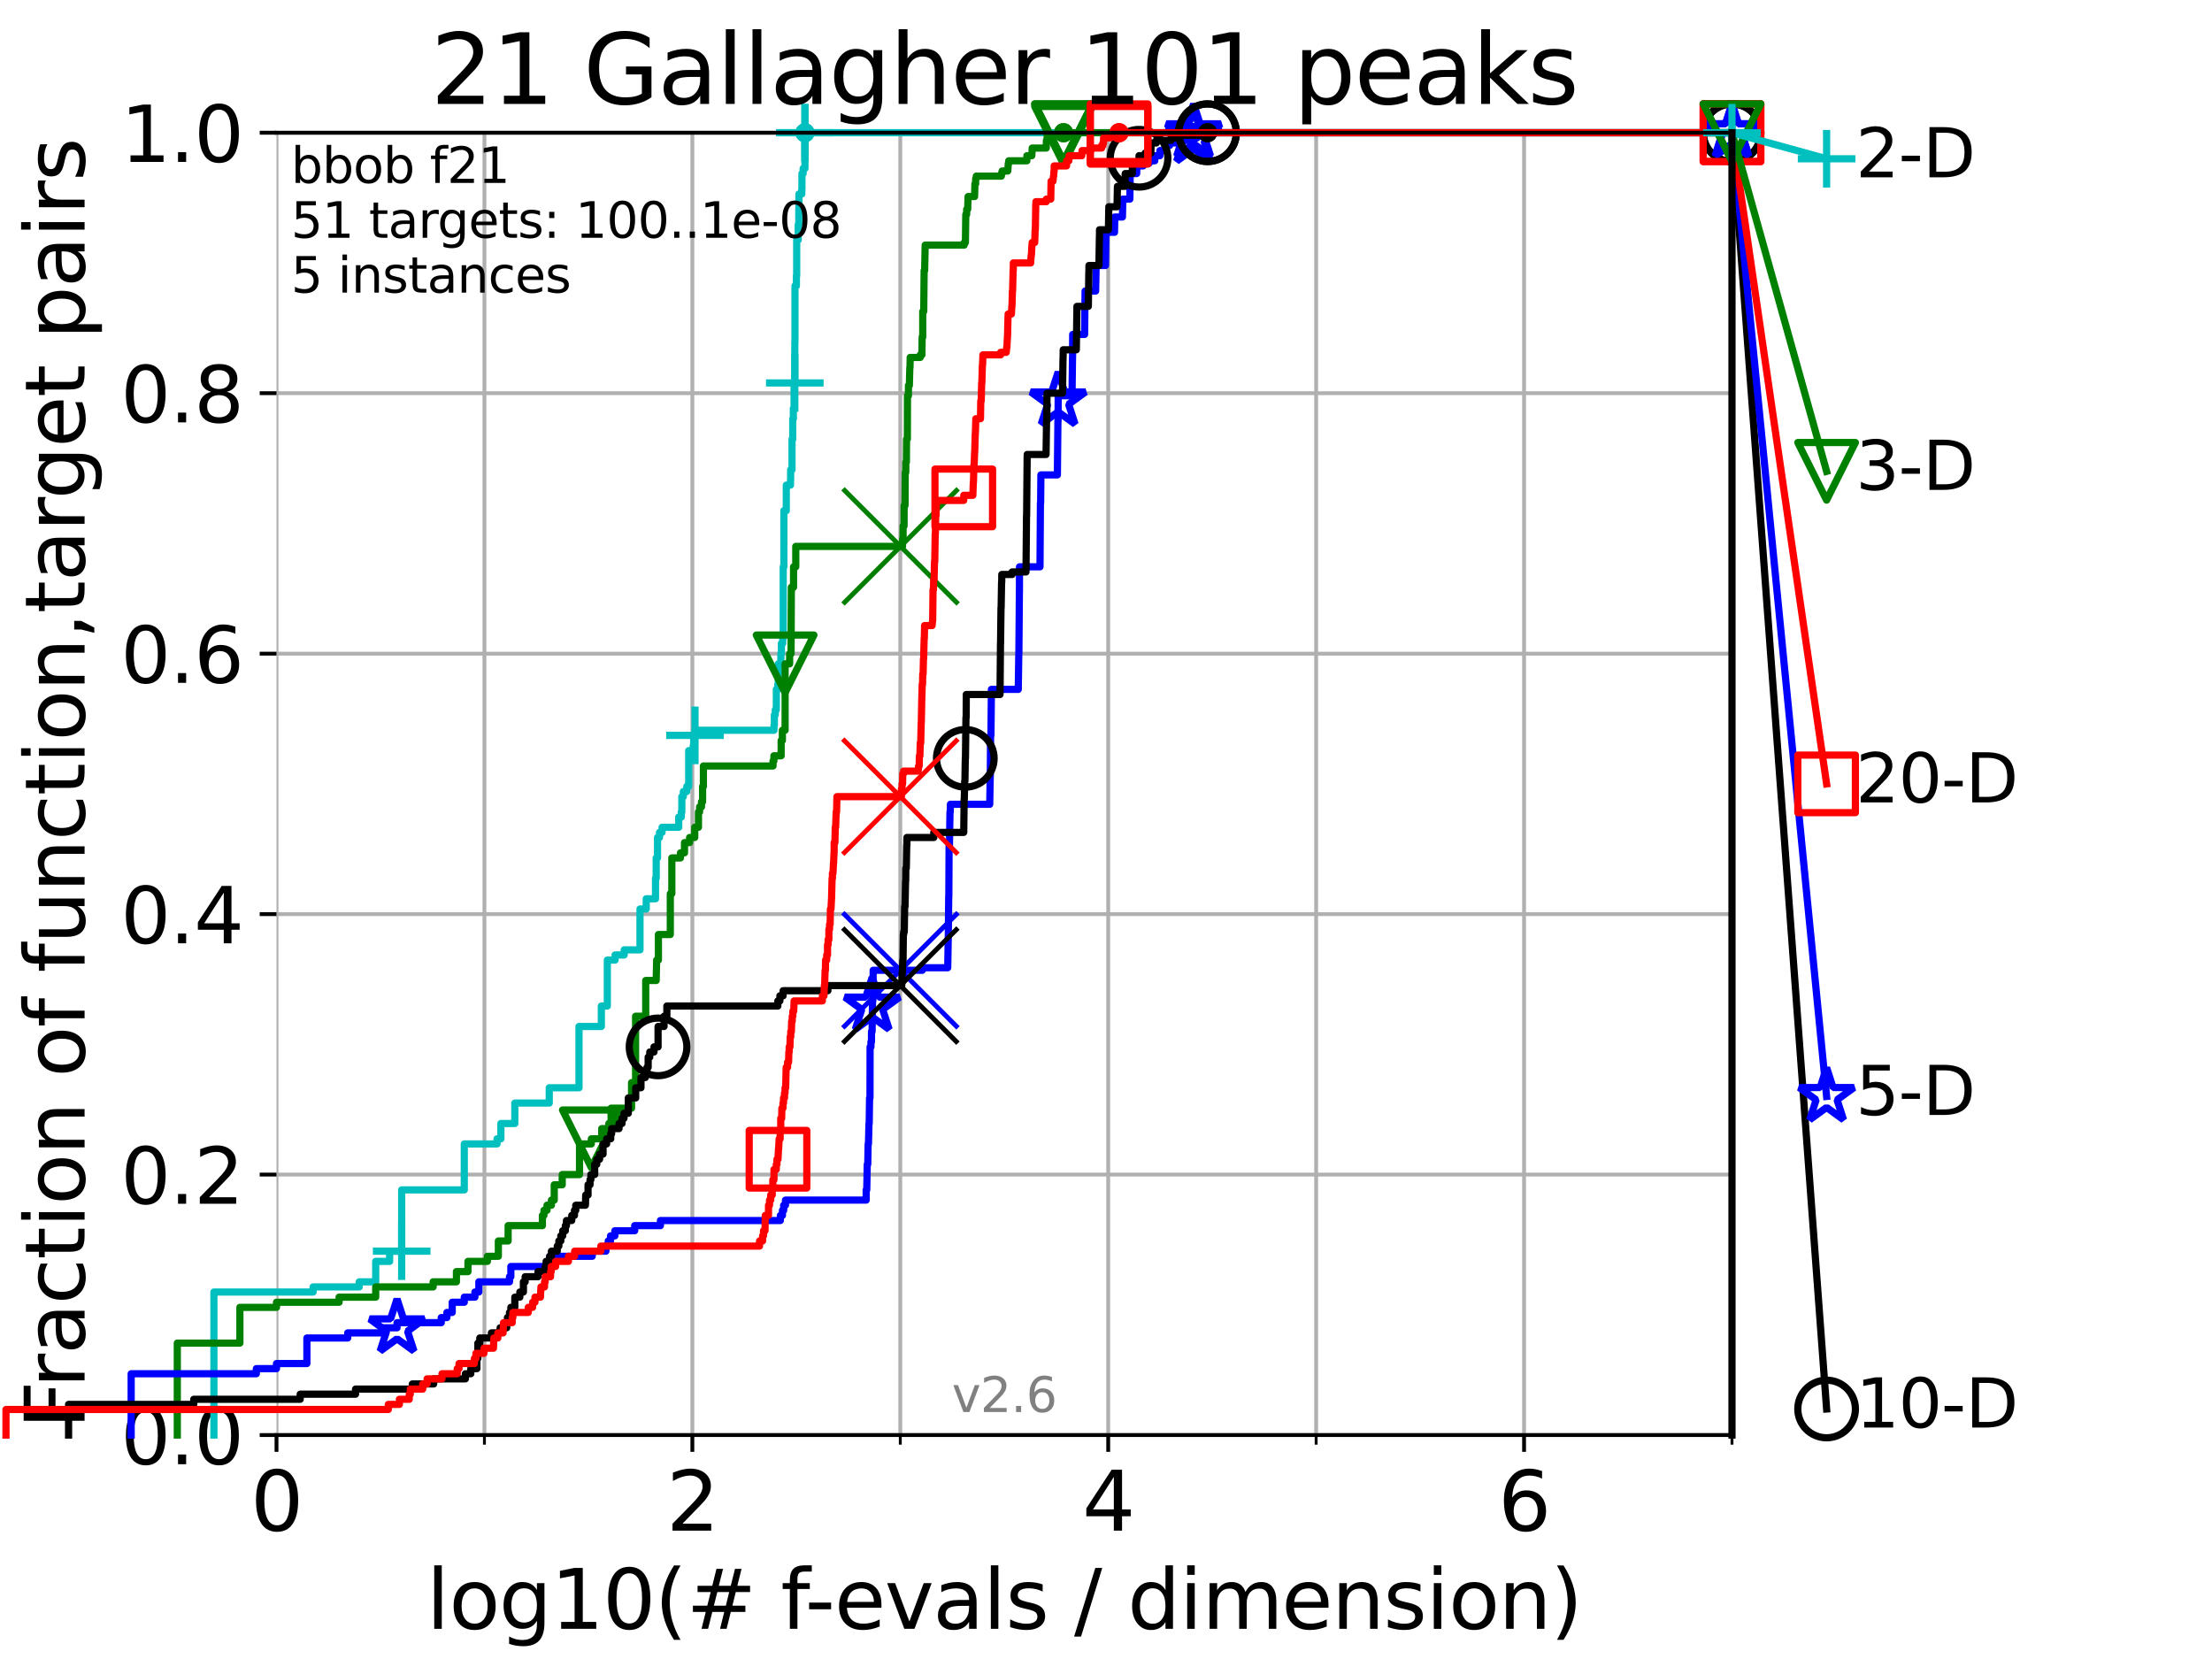 <?xml version="1.0" encoding="utf-8" standalone="no"?>
<!DOCTYPE svg PUBLIC "-//W3C//DTD SVG 1.1//EN"
  "http://www.w3.org/Graphics/SVG/1.1/DTD/svg11.dtd">
<svg xmlns:xlink="http://www.w3.org/1999/xlink" width="460.8pt" height="345.6pt" viewBox="0 0 460.8 345.6" xmlns="http://www.w3.org/2000/svg" version="1.1">
 <defs>
  <style type="text/css">*{stroke-linejoin: round; stroke-linecap: butt}</style>
 </defs>
 <g id="figure_1">
  <g id="patch_1">
   <path d="M 0 345.6 
L 460.8 345.6 
L 460.8 0 
L 0 0 
z
" style="fill: #ffffff"/>
  </g>
  <g id="axes_1">
   <g id="patch_2">
    <path d="M 57.6 298.944 
L 360.806 298.944 
L 360.806 27.648 
L 57.6 27.648 
z
" style="fill: #ffffff"/>
   </g>
   <g id="matplotlib.axis_1">
    <g id="xtick_1">
     <g id="line2d_1">
      <path d="M 57.6 298.944 
L 57.6 27.648 
" clip-path="url(#p8cc3b56988)" style="fill: none; stroke: #b0b0b0; stroke-width: 0.8; stroke-linecap: square"/>
     </g>
     <g id="line2d_2">
      <defs>
       <path id="mee33c53cff" d="M 0 0 
L 0 3.5 
" style="stroke: #000000; stroke-width: 0.8"/>
      </defs>
      <g>
       <use xlink:href="#mee33c53cff" x="57.6" y="298.944" style="stroke: #000000; stroke-width: 0.8"/>
      </g>
     </g>
     <g id="text_1">
      <!-- 0 -->
      <g transform="translate(52.192 318.861)scale(0.17 -0.17)">
       <defs>
        <path id="DejaVuSans-30" d="M 2034 4250 
Q 1547 4250 1301 3770 
Q 1056 3291 1056 2328 
Q 1056 1369 1301 889 
Q 1547 409 2034 409 
Q 2525 409 2770 889 
Q 3016 1369 3016 2328 
Q 3016 3291 2770 3770 
Q 2525 4250 2034 4250 
z
M 2034 4750 
Q 2819 4750 3233 4129 
Q 3647 3509 3647 2328 
Q 3647 1150 3233 529 
Q 2819 -91 2034 -91 
Q 1250 -91 836 529 
Q 422 1150 422 2328 
Q 422 3509 836 4129 
Q 1250 4750 2034 4750 
z
" transform="scale(0.016)"/>
       </defs>
       <use xlink:href="#DejaVuSans-30"/>
      </g>
     </g>
    </g>
    <g id="xtick_2">
     <g id="line2d_3">
      <path d="M 144.23 298.944 
L 144.23 27.648 
" clip-path="url(#p8cc3b56988)" style="fill: none; stroke: #b0b0b0; stroke-width: 0.8; stroke-linecap: square"/>
     </g>
     <g id="line2d_4">
      <g>
       <use xlink:href="#mee33c53cff" x="144.23" y="298.944" style="stroke: #000000; stroke-width: 0.8"/>
      </g>
     </g>
     <g id="text_2">
      <!-- 2 -->
      <g transform="translate(138.822 318.861)scale(0.17 -0.17)">
       <defs>
        <path id="DejaVuSans-32" d="M 1228 531 
L 3431 531 
L 3431 0 
L 469 0 
L 469 531 
Q 828 903 1448 1529 
Q 2069 2156 2228 2338 
Q 2531 2678 2651 2914 
Q 2772 3150 2772 3378 
Q 2772 3750 2511 3984 
Q 2250 4219 1831 4219 
Q 1534 4219 1204 4116 
Q 875 4013 500 3803 
L 500 4441 
Q 881 4594 1212 4672 
Q 1544 4750 1819 4750 
Q 2544 4750 2975 4387 
Q 3406 4025 3406 3419 
Q 3406 3131 3298 2873 
Q 3191 2616 2906 2266 
Q 2828 2175 2409 1742 
Q 1991 1309 1228 531 
z
" transform="scale(0.016)"/>
       </defs>
       <use xlink:href="#DejaVuSans-32"/>
      </g>
     </g>
    </g>
    <g id="xtick_3">
     <g id="line2d_5">
      <path d="M 230.861 298.944 
L 230.861 27.648 
" clip-path="url(#p8cc3b56988)" style="fill: none; stroke: #b0b0b0; stroke-width: 0.8; stroke-linecap: square"/>
     </g>
     <g id="line2d_6">
      <g>
       <use xlink:href="#mee33c53cff" x="230.861" y="298.944" style="stroke: #000000; stroke-width: 0.8"/>
      </g>
     </g>
     <g id="text_3">
      <!-- 4 -->
      <g transform="translate(225.453 318.861)scale(0.17 -0.17)">
       <defs>
        <path id="DejaVuSans-34" d="M 2419 4116 
L 825 1625 
L 2419 1625 
L 2419 4116 
z
M 2253 4666 
L 3047 4666 
L 3047 1625 
L 3713 1625 
L 3713 1100 
L 3047 1100 
L 3047 0 
L 2419 0 
L 2419 1100 
L 313 1100 
L 313 1709 
L 2253 4666 
z
" transform="scale(0.016)"/>
       </defs>
       <use xlink:href="#DejaVuSans-34"/>
      </g>
     </g>
    </g>
    <g id="xtick_4">
     <g id="line2d_7">
      <path d="M 317.491 298.944 
L 317.491 27.648 
" clip-path="url(#p8cc3b56988)" style="fill: none; stroke: #b0b0b0; stroke-width: 0.8; stroke-linecap: square"/>
     </g>
     <g id="line2d_8">
      <g>
       <use xlink:href="#mee33c53cff" x="317.491" y="298.944" style="stroke: #000000; stroke-width: 0.8"/>
      </g>
     </g>
     <g id="text_4">
      <!-- 6 -->
      <g transform="translate(312.083 318.861)scale(0.17 -0.17)">
       <defs>
        <path id="DejaVuSans-36" d="M 2113 2584 
Q 1688 2584 1439 2293 
Q 1191 2003 1191 1497 
Q 1191 994 1439 701 
Q 1688 409 2113 409 
Q 2538 409 2786 701 
Q 3034 994 3034 1497 
Q 3034 2003 2786 2293 
Q 2538 2584 2113 2584 
z
M 3366 4563 
L 3366 3988 
Q 3128 4100 2886 4159 
Q 2644 4219 2406 4219 
Q 1781 4219 1451 3797 
Q 1122 3375 1075 2522 
Q 1259 2794 1537 2939 
Q 1816 3084 2150 3084 
Q 2853 3084 3261 2657 
Q 3669 2231 3669 1497 
Q 3669 778 3244 343 
Q 2819 -91 2113 -91 
Q 1303 -91 875 529 
Q 447 1150 447 2328 
Q 447 3434 972 4092 
Q 1497 4750 2381 4750 
Q 2619 4750 2861 4703 
Q 3103 4656 3366 4563 
z
" transform="scale(0.016)"/>
       </defs>
       <use xlink:href="#DejaVuSans-36"/>
      </g>
     </g>
    </g>
    <g id="xtick_5">
     <g id="line2d_9">
      <path d="M 100.915 298.944 
L 100.915 27.648 
" clip-path="url(#p8cc3b56988)" style="fill: none; stroke: #b0b0b0; stroke-width: 0.8; stroke-linecap: square"/>
     </g>
     <g id="line2d_10">
      <defs>
       <path id="m6811924087" d="M 0 0 
L 0 2 
" style="stroke: #000000; stroke-width: 0.6"/>
      </defs>
      <g>
       <use xlink:href="#m6811924087" x="100.915" y="298.944" style="stroke: #000000; stroke-width: 0.6"/>
      </g>
     </g>
    </g>
    <g id="xtick_6">
     <g id="line2d_11">
      <path d="M 187.546 298.944 
L 187.546 27.648 
" clip-path="url(#p8cc3b56988)" style="fill: none; stroke: #b0b0b0; stroke-width: 0.8; stroke-linecap: square"/>
     </g>
     <g id="line2d_12">
      <g>
       <use xlink:href="#m6811924087" x="187.546" y="298.944" style="stroke: #000000; stroke-width: 0.6"/>
      </g>
     </g>
    </g>
    <g id="xtick_7">
     <g id="line2d_13">
      <path d="M 274.176 298.944 
L 274.176 27.648 
" clip-path="url(#p8cc3b56988)" style="fill: none; stroke: #b0b0b0; stroke-width: 0.8; stroke-linecap: square"/>
     </g>
     <g id="line2d_14">
      <g>
       <use xlink:href="#m6811924087" x="274.176" y="298.944" style="stroke: #000000; stroke-width: 0.6"/>
      </g>
     </g>
    </g>
    <g id="xtick_8">
     <g id="line2d_15">
      <path d="M 360.806 298.944 
L 360.806 27.648 
" clip-path="url(#p8cc3b56988)" style="fill: none; stroke: #b0b0b0; stroke-width: 0.8; stroke-linecap: square"/>
     </g>
     <g id="line2d_16">
      <g>
       <use xlink:href="#m6811924087" x="360.806" y="298.944" style="stroke: #000000; stroke-width: 0.6"/>
      </g>
     </g>
    </g>
    <g id="text_5">
     <!-- log10(# f-evals / dimension) -->
     <g transform="translate(88.823 339.314)scale(0.17 -0.17)">
      <defs>
       <path id="DejaVuSans-6c" d="M 603 4863 
L 1178 4863 
L 1178 0 
L 603 0 
L 603 4863 
z
" transform="scale(0.016)"/>
       <path id="DejaVuSans-6f" d="M 1959 3097 
Q 1497 3097 1228 2736 
Q 959 2375 959 1747 
Q 959 1119 1226 758 
Q 1494 397 1959 397 
Q 2419 397 2687 759 
Q 2956 1122 2956 1747 
Q 2956 2369 2687 2733 
Q 2419 3097 1959 3097 
z
M 1959 3584 
Q 2709 3584 3137 3096 
Q 3566 2609 3566 1747 
Q 3566 888 3137 398 
Q 2709 -91 1959 -91 
Q 1206 -91 779 398 
Q 353 888 353 1747 
Q 353 2609 779 3096 
Q 1206 3584 1959 3584 
z
" transform="scale(0.016)"/>
       <path id="DejaVuSans-67" d="M 2906 1791 
Q 2906 2416 2648 2759 
Q 2391 3103 1925 3103 
Q 1463 3103 1205 2759 
Q 947 2416 947 1791 
Q 947 1169 1205 825 
Q 1463 481 1925 481 
Q 2391 481 2648 825 
Q 2906 1169 2906 1791 
z
M 3481 434 
Q 3481 -459 3084 -895 
Q 2688 -1331 1869 -1331 
Q 1566 -1331 1297 -1286 
Q 1028 -1241 775 -1147 
L 775 -588 
Q 1028 -725 1275 -790 
Q 1522 -856 1778 -856 
Q 2344 -856 2625 -561 
Q 2906 -266 2906 331 
L 2906 616 
Q 2728 306 2450 153 
Q 2172 0 1784 0 
Q 1141 0 747 490 
Q 353 981 353 1791 
Q 353 2603 747 3093 
Q 1141 3584 1784 3584 
Q 2172 3584 2450 3431 
Q 2728 3278 2906 2969 
L 2906 3500 
L 3481 3500 
L 3481 434 
z
" transform="scale(0.016)"/>
       <path id="DejaVuSans-31" d="M 794 531 
L 1825 531 
L 1825 4091 
L 703 3866 
L 703 4441 
L 1819 4666 
L 2450 4666 
L 2450 531 
L 3481 531 
L 3481 0 
L 794 0 
L 794 531 
z
" transform="scale(0.016)"/>
       <path id="DejaVuSans-28" d="M 1984 4856 
Q 1566 4138 1362 3434 
Q 1159 2731 1159 2009 
Q 1159 1288 1364 580 
Q 1569 -128 1984 -844 
L 1484 -844 
Q 1016 -109 783 600 
Q 550 1309 550 2009 
Q 550 2706 781 3412 
Q 1013 4119 1484 4856 
L 1984 4856 
z
" transform="scale(0.016)"/>
       <path id="DejaVuSans-23" d="M 3272 2816 
L 2363 2816 
L 2100 1772 
L 3016 1772 
L 3272 2816 
z
M 2803 4594 
L 2478 3297 
L 3391 3297 
L 3719 4594 
L 4219 4594 
L 3897 3297 
L 4872 3297 
L 4872 2816 
L 3775 2816 
L 3519 1772 
L 4513 1772 
L 4513 1294 
L 3397 1294 
L 3072 0 
L 2572 0 
L 2894 1294 
L 1978 1294 
L 1656 0 
L 1153 0 
L 1478 1294 
L 494 1294 
L 494 1772 
L 1594 1772 
L 1856 2816 
L 850 2816 
L 850 3297 
L 1978 3297 
L 2297 4594 
L 2803 4594 
z
" transform="scale(0.016)"/>
       <path id="DejaVuSans-20" transform="scale(0.016)"/>
       <path id="DejaVuSans-66" d="M 2375 4863 
L 2375 4384 
L 1825 4384 
Q 1516 4384 1395 4259 
Q 1275 4134 1275 3809 
L 1275 3500 
L 2222 3500 
L 2222 3053 
L 1275 3053 
L 1275 0 
L 697 0 
L 697 3053 
L 147 3053 
L 147 3500 
L 697 3500 
L 697 3744 
Q 697 4328 969 4595 
Q 1241 4863 1831 4863 
L 2375 4863 
z
" transform="scale(0.016)"/>
       <path id="DejaVuSans-2d" d="M 313 2009 
L 1997 2009 
L 1997 1497 
L 313 1497 
L 313 2009 
z
" transform="scale(0.016)"/>
       <path id="DejaVuSans-65" d="M 3597 1894 
L 3597 1613 
L 953 1613 
Q 991 1019 1311 708 
Q 1631 397 2203 397 
Q 2534 397 2845 478 
Q 3156 559 3463 722 
L 3463 178 
Q 3153 47 2828 -22 
Q 2503 -91 2169 -91 
Q 1331 -91 842 396 
Q 353 884 353 1716 
Q 353 2575 817 3079 
Q 1281 3584 2069 3584 
Q 2775 3584 3186 3129 
Q 3597 2675 3597 1894 
z
M 3022 2063 
Q 3016 2534 2758 2815 
Q 2500 3097 2075 3097 
Q 1594 3097 1305 2825 
Q 1016 2553 972 2059 
L 3022 2063 
z
" transform="scale(0.016)"/>
       <path id="DejaVuSans-76" d="M 191 3500 
L 800 3500 
L 1894 563 
L 2988 3500 
L 3597 3500 
L 2284 0 
L 1503 0 
L 191 3500 
z
" transform="scale(0.016)"/>
       <path id="DejaVuSans-61" d="M 2194 1759 
Q 1497 1759 1228 1600 
Q 959 1441 959 1056 
Q 959 750 1161 570 
Q 1363 391 1709 391 
Q 2188 391 2477 730 
Q 2766 1069 2766 1631 
L 2766 1759 
L 2194 1759 
z
M 3341 1997 
L 3341 0 
L 2766 0 
L 2766 531 
Q 2569 213 2275 61 
Q 1981 -91 1556 -91 
Q 1019 -91 701 211 
Q 384 513 384 1019 
Q 384 1609 779 1909 
Q 1175 2209 1959 2209 
L 2766 2209 
L 2766 2266 
Q 2766 2663 2505 2880 
Q 2244 3097 1772 3097 
Q 1472 3097 1187 3025 
Q 903 2953 641 2809 
L 641 3341 
Q 956 3463 1253 3523 
Q 1550 3584 1831 3584 
Q 2591 3584 2966 3190 
Q 3341 2797 3341 1997 
z
" transform="scale(0.016)"/>
       <path id="DejaVuSans-73" d="M 2834 3397 
L 2834 2853 
Q 2591 2978 2328 3040 
Q 2066 3103 1784 3103 
Q 1356 3103 1142 2972 
Q 928 2841 928 2578 
Q 928 2378 1081 2264 
Q 1234 2150 1697 2047 
L 1894 2003 
Q 2506 1872 2764 1633 
Q 3022 1394 3022 966 
Q 3022 478 2636 193 
Q 2250 -91 1575 -91 
Q 1294 -91 989 -36 
Q 684 19 347 128 
L 347 722 
Q 666 556 975 473 
Q 1284 391 1588 391 
Q 1994 391 2212 530 
Q 2431 669 2431 922 
Q 2431 1156 2273 1281 
Q 2116 1406 1581 1522 
L 1381 1569 
Q 847 1681 609 1914 
Q 372 2147 372 2553 
Q 372 3047 722 3315 
Q 1072 3584 1716 3584 
Q 2034 3584 2315 3537 
Q 2597 3491 2834 3397 
z
" transform="scale(0.016)"/>
       <path id="DejaVuSans-2f" d="M 1625 4666 
L 2156 4666 
L 531 -594 
L 0 -594 
L 1625 4666 
z
" transform="scale(0.016)"/>
       <path id="DejaVuSans-64" d="M 2906 2969 
L 2906 4863 
L 3481 4863 
L 3481 0 
L 2906 0 
L 2906 525 
Q 2725 213 2448 61 
Q 2172 -91 1784 -91 
Q 1150 -91 751 415 
Q 353 922 353 1747 
Q 353 2572 751 3078 
Q 1150 3584 1784 3584 
Q 2172 3584 2448 3432 
Q 2725 3281 2906 2969 
z
M 947 1747 
Q 947 1113 1208 752 
Q 1469 391 1925 391 
Q 2381 391 2643 752 
Q 2906 1113 2906 1747 
Q 2906 2381 2643 2742 
Q 2381 3103 1925 3103 
Q 1469 3103 1208 2742 
Q 947 2381 947 1747 
z
" transform="scale(0.016)"/>
       <path id="DejaVuSans-69" d="M 603 3500 
L 1178 3500 
L 1178 0 
L 603 0 
L 603 3500 
z
M 603 4863 
L 1178 4863 
L 1178 4134 
L 603 4134 
L 603 4863 
z
" transform="scale(0.016)"/>
       <path id="DejaVuSans-6d" d="M 3328 2828 
Q 3544 3216 3844 3400 
Q 4144 3584 4550 3584 
Q 5097 3584 5394 3201 
Q 5691 2819 5691 2113 
L 5691 0 
L 5113 0 
L 5113 2094 
Q 5113 2597 4934 2840 
Q 4756 3084 4391 3084 
Q 3944 3084 3684 2787 
Q 3425 2491 3425 1978 
L 3425 0 
L 2847 0 
L 2847 2094 
Q 2847 2600 2669 2842 
Q 2491 3084 2119 3084 
Q 1678 3084 1418 2786 
Q 1159 2488 1159 1978 
L 1159 0 
L 581 0 
L 581 3500 
L 1159 3500 
L 1159 2956 
Q 1356 3278 1631 3431 
Q 1906 3584 2284 3584 
Q 2666 3584 2933 3390 
Q 3200 3197 3328 2828 
z
" transform="scale(0.016)"/>
       <path id="DejaVuSans-6e" d="M 3513 2113 
L 3513 0 
L 2938 0 
L 2938 2094 
Q 2938 2591 2744 2837 
Q 2550 3084 2163 3084 
Q 1697 3084 1428 2787 
Q 1159 2491 1159 1978 
L 1159 0 
L 581 0 
L 581 3500 
L 1159 3500 
L 1159 2956 
Q 1366 3272 1645 3428 
Q 1925 3584 2291 3584 
Q 2894 3584 3203 3211 
Q 3513 2838 3513 2113 
z
" transform="scale(0.016)"/>
       <path id="DejaVuSans-29" d="M 513 4856 
L 1013 4856 
Q 1481 4119 1714 3412 
Q 1947 2706 1947 2009 
Q 1947 1309 1714 600 
Q 1481 -109 1013 -844 
L 513 -844 
Q 928 -128 1133 580 
Q 1338 1288 1338 2009 
Q 1338 2731 1133 3434 
Q 928 4138 513 4856 
z
" transform="scale(0.016)"/>
      </defs>
      <use xlink:href="#DejaVuSans-6c"/>
      <use xlink:href="#DejaVuSans-6f" x="27.783"/>
      <use xlink:href="#DejaVuSans-67" x="88.965"/>
      <use xlink:href="#DejaVuSans-31" x="152.441"/>
      <use xlink:href="#DejaVuSans-30" x="216.064"/>
      <use xlink:href="#DejaVuSans-28" x="279.688"/>
      <use xlink:href="#DejaVuSans-23" x="318.701"/>
      <use xlink:href="#DejaVuSans-20" x="402.49"/>
      <use xlink:href="#DejaVuSans-66" x="434.277"/>
      <use xlink:href="#DejaVuSans-2d" x="463.982"/>
      <use xlink:href="#DejaVuSans-65" x="500.066"/>
      <use xlink:href="#DejaVuSans-76" x="561.59"/>
      <use xlink:href="#DejaVuSans-61" x="620.77"/>
      <use xlink:href="#DejaVuSans-6c" x="682.049"/>
      <use xlink:href="#DejaVuSans-73" x="709.832"/>
      <use xlink:href="#DejaVuSans-20" x="761.932"/>
      <use xlink:href="#DejaVuSans-2f" x="793.719"/>
      <use xlink:href="#DejaVuSans-20" x="827.41"/>
      <use xlink:href="#DejaVuSans-64" x="859.197"/>
      <use xlink:href="#DejaVuSans-69" x="922.674"/>
      <use xlink:href="#DejaVuSans-6d" x="950.457"/>
      <use xlink:href="#DejaVuSans-65" x="1047.869"/>
      <use xlink:href="#DejaVuSans-6e" x="1109.393"/>
      <use xlink:href="#DejaVuSans-73" x="1172.771"/>
      <use xlink:href="#DejaVuSans-69" x="1224.871"/>
      <use xlink:href="#DejaVuSans-6f" x="1252.654"/>
      <use xlink:href="#DejaVuSans-6e" x="1313.836"/>
      <use xlink:href="#DejaVuSans-29" x="1377.215"/>
     </g>
    </g>
   </g>
   <g id="matplotlib.axis_2">
    <g id="ytick_1">
     <g id="line2d_17">
      <path d="M 57.6 298.944 
L 360.806 298.944 
" clip-path="url(#p8cc3b56988)" style="fill: none; stroke: #b0b0b0; stroke-width: 0.8; stroke-linecap: square"/>
     </g>
     <g id="line2d_18">
      <defs>
       <path id="m93762ef528" d="M 0 0 
L -3.5 0 
" style="stroke: #000000; stroke-width: 0.8"/>
      </defs>
      <g>
       <use xlink:href="#m93762ef528" x="57.6" y="298.944" style="stroke: #000000; stroke-width: 0.8"/>
      </g>
     </g>
     <g id="text_6">
      <!-- 0.0 -->
      <g transform="translate(25.155 305.023)scale(0.16 -0.16)">
       <defs>
        <path id="DejaVuSans-2e" d="M 684 794 
L 1344 794 
L 1344 0 
L 684 0 
L 684 794 
z
" transform="scale(0.016)"/>
       </defs>
       <use xlink:href="#DejaVuSans-30"/>
       <use xlink:href="#DejaVuSans-2e" x="63.623"/>
       <use xlink:href="#DejaVuSans-30" x="95.41"/>
      </g>
     </g>
    </g>
    <g id="ytick_2">
     <g id="line2d_19">
      <path d="M 57.6 244.685 
L 360.806 244.685 
" clip-path="url(#p8cc3b56988)" style="fill: none; stroke: #b0b0b0; stroke-width: 0.8; stroke-linecap: square"/>
     </g>
     <g id="line2d_20">
      <g>
       <use xlink:href="#m93762ef528" x="57.6" y="244.685" style="stroke: #000000; stroke-width: 0.8"/>
      </g>
     </g>
     <g id="text_7">
      <!-- 0.2 -->
      <g transform="translate(25.155 250.764)scale(0.16 -0.16)">
       <use xlink:href="#DejaVuSans-30"/>
       <use xlink:href="#DejaVuSans-2e" x="63.623"/>
       <use xlink:href="#DejaVuSans-32" x="95.41"/>
      </g>
     </g>
    </g>
    <g id="ytick_3">
     <g id="line2d_21">
      <path d="M 57.6 190.426 
L 360.806 190.426 
" clip-path="url(#p8cc3b56988)" style="fill: none; stroke: #b0b0b0; stroke-width: 0.8; stroke-linecap: square"/>
     </g>
     <g id="line2d_22">
      <g>
       <use xlink:href="#m93762ef528" x="57.6" y="190.426" style="stroke: #000000; stroke-width: 0.8"/>
      </g>
     </g>
     <g id="text_8">
      <!-- 0.4 -->
      <g transform="translate(25.155 196.504)scale(0.16 -0.16)">
       <use xlink:href="#DejaVuSans-30"/>
       <use xlink:href="#DejaVuSans-2e" x="63.623"/>
       <use xlink:href="#DejaVuSans-34" x="95.41"/>
      </g>
     </g>
    </g>
    <g id="ytick_4">
     <g id="line2d_23">
      <path d="M 57.6 136.166 
L 360.806 136.166 
" clip-path="url(#p8cc3b56988)" style="fill: none; stroke: #b0b0b0; stroke-width: 0.8; stroke-linecap: square"/>
     </g>
     <g id="line2d_24">
      <g>
       <use xlink:href="#m93762ef528" x="57.6" y="136.166" style="stroke: #000000; stroke-width: 0.8"/>
      </g>
     </g>
     <g id="text_9">
      <!-- 0.6 -->
      <g transform="translate(25.155 142.245)scale(0.16 -0.16)">
       <use xlink:href="#DejaVuSans-30"/>
       <use xlink:href="#DejaVuSans-2e" x="63.623"/>
       <use xlink:href="#DejaVuSans-36" x="95.41"/>
      </g>
     </g>
    </g>
    <g id="ytick_5">
     <g id="line2d_25">
      <path d="M 57.6 81.907 
L 360.806 81.907 
" clip-path="url(#p8cc3b56988)" style="fill: none; stroke: #b0b0b0; stroke-width: 0.8; stroke-linecap: square"/>
     </g>
     <g id="line2d_26">
      <g>
       <use xlink:href="#m93762ef528" x="57.6" y="81.907" style="stroke: #000000; stroke-width: 0.8"/>
      </g>
     </g>
     <g id="text_10">
      <!-- 0.8 -->
      <g transform="translate(25.155 87.986)scale(0.16 -0.16)">
       <defs>
        <path id="DejaVuSans-38" d="M 2034 2216 
Q 1584 2216 1326 1975 
Q 1069 1734 1069 1313 
Q 1069 891 1326 650 
Q 1584 409 2034 409 
Q 2484 409 2743 651 
Q 3003 894 3003 1313 
Q 3003 1734 2745 1975 
Q 2488 2216 2034 2216 
z
M 1403 2484 
Q 997 2584 770 2862 
Q 544 3141 544 3541 
Q 544 4100 942 4425 
Q 1341 4750 2034 4750 
Q 2731 4750 3128 4425 
Q 3525 4100 3525 3541 
Q 3525 3141 3298 2862 
Q 3072 2584 2669 2484 
Q 3125 2378 3379 2068 
Q 3634 1759 3634 1313 
Q 3634 634 3220 271 
Q 2806 -91 2034 -91 
Q 1263 -91 848 271 
Q 434 634 434 1313 
Q 434 1759 690 2068 
Q 947 2378 1403 2484 
z
M 1172 3481 
Q 1172 3119 1398 2916 
Q 1625 2713 2034 2713 
Q 2441 2713 2670 2916 
Q 2900 3119 2900 3481 
Q 2900 3844 2670 4047 
Q 2441 4250 2034 4250 
Q 1625 4250 1398 4047 
Q 1172 3844 1172 3481 
z
" transform="scale(0.016)"/>
       </defs>
       <use xlink:href="#DejaVuSans-30"/>
       <use xlink:href="#DejaVuSans-2e" x="63.623"/>
       <use xlink:href="#DejaVuSans-38" x="95.41"/>
      </g>
     </g>
    </g>
    <g id="ytick_6">
     <g id="line2d_27">
      <path d="M 57.6 27.648 
L 360.806 27.648 
" clip-path="url(#p8cc3b56988)" style="fill: none; stroke: #b0b0b0; stroke-width: 0.8; stroke-linecap: square"/>
     </g>
     <g id="line2d_28">
      <g>
       <use xlink:href="#m93762ef528" x="57.6" y="27.648" style="stroke: #000000; stroke-width: 0.8"/>
      </g>
     </g>
     <g id="text_11">
      <!-- 1.0 -->
      <g transform="translate(25.155 33.727)scale(0.16 -0.16)">
       <use xlink:href="#DejaVuSans-31"/>
       <use xlink:href="#DejaVuSans-2e" x="63.623"/>
       <use xlink:href="#DejaVuSans-30" x="95.41"/>
      </g>
     </g>
    </g>
    <g id="text_12">
     <!-- Fraction of function,target pairs -->
     <g transform="translate(17.62 297.681)rotate(-90)scale(0.17 -0.17)">
      <defs>
       <path id="DejaVuSans-46" d="M 628 4666 
L 3309 4666 
L 3309 4134 
L 1259 4134 
L 1259 2759 
L 3109 2759 
L 3109 2228 
L 1259 2228 
L 1259 0 
L 628 0 
L 628 4666 
z
" transform="scale(0.016)"/>
       <path id="DejaVuSans-72" d="M 2631 2963 
Q 2534 3019 2420 3045 
Q 2306 3072 2169 3072 
Q 1681 3072 1420 2755 
Q 1159 2438 1159 1844 
L 1159 0 
L 581 0 
L 581 3500 
L 1159 3500 
L 1159 2956 
Q 1341 3275 1631 3429 
Q 1922 3584 2338 3584 
Q 2397 3584 2469 3576 
Q 2541 3569 2628 3553 
L 2631 2963 
z
" transform="scale(0.016)"/>
       <path id="DejaVuSans-63" d="M 3122 3366 
L 3122 2828 
Q 2878 2963 2633 3030 
Q 2388 3097 2138 3097 
Q 1578 3097 1268 2742 
Q 959 2388 959 1747 
Q 959 1106 1268 751 
Q 1578 397 2138 397 
Q 2388 397 2633 464 
Q 2878 531 3122 666 
L 3122 134 
Q 2881 22 2623 -34 
Q 2366 -91 2075 -91 
Q 1284 -91 818 406 
Q 353 903 353 1747 
Q 353 2603 823 3093 
Q 1294 3584 2113 3584 
Q 2378 3584 2631 3529 
Q 2884 3475 3122 3366 
z
" transform="scale(0.016)"/>
       <path id="DejaVuSans-74" d="M 1172 4494 
L 1172 3500 
L 2356 3500 
L 2356 3053 
L 1172 3053 
L 1172 1153 
Q 1172 725 1289 603 
Q 1406 481 1766 481 
L 2356 481 
L 2356 0 
L 1766 0 
Q 1100 0 847 248 
Q 594 497 594 1153 
L 594 3053 
L 172 3053 
L 172 3500 
L 594 3500 
L 594 4494 
L 1172 4494 
z
" transform="scale(0.016)"/>
       <path id="DejaVuSans-75" d="M 544 1381 
L 544 3500 
L 1119 3500 
L 1119 1403 
Q 1119 906 1312 657 
Q 1506 409 1894 409 
Q 2359 409 2629 706 
Q 2900 1003 2900 1516 
L 2900 3500 
L 3475 3500 
L 3475 0 
L 2900 0 
L 2900 538 
Q 2691 219 2414 64 
Q 2138 -91 1772 -91 
Q 1169 -91 856 284 
Q 544 659 544 1381 
z
M 1991 3584 
L 1991 3584 
z
" transform="scale(0.016)"/>
       <path id="DejaVuSans-2c" d="M 750 794 
L 1409 794 
L 1409 256 
L 897 -744 
L 494 -744 
L 750 256 
L 750 794 
z
" transform="scale(0.016)"/>
       <path id="DejaVuSans-70" d="M 1159 525 
L 1159 -1331 
L 581 -1331 
L 581 3500 
L 1159 3500 
L 1159 2969 
Q 1341 3281 1617 3432 
Q 1894 3584 2278 3584 
Q 2916 3584 3314 3078 
Q 3713 2572 3713 1747 
Q 3713 922 3314 415 
Q 2916 -91 2278 -91 
Q 1894 -91 1617 61 
Q 1341 213 1159 525 
z
M 3116 1747 
Q 3116 2381 2855 2742 
Q 2594 3103 2138 3103 
Q 1681 3103 1420 2742 
Q 1159 2381 1159 1747 
Q 1159 1113 1420 752 
Q 1681 391 2138 391 
Q 2594 391 2855 752 
Q 3116 1113 3116 1747 
z
" transform="scale(0.016)"/>
      </defs>
      <use xlink:href="#DejaVuSans-46"/>
      <use xlink:href="#DejaVuSans-72" x="50.27"/>
      <use xlink:href="#DejaVuSans-61" x="91.383"/>
      <use xlink:href="#DejaVuSans-63" x="152.662"/>
      <use xlink:href="#DejaVuSans-74" x="207.643"/>
      <use xlink:href="#DejaVuSans-69" x="246.852"/>
      <use xlink:href="#DejaVuSans-6f" x="274.635"/>
      <use xlink:href="#DejaVuSans-6e" x="335.816"/>
      <use xlink:href="#DejaVuSans-20" x="399.195"/>
      <use xlink:href="#DejaVuSans-6f" x="430.982"/>
      <use xlink:href="#DejaVuSans-66" x="492.164"/>
      <use xlink:href="#DejaVuSans-20" x="527.369"/>
      <use xlink:href="#DejaVuSans-66" x="559.156"/>
      <use xlink:href="#DejaVuSans-75" x="594.361"/>
      <use xlink:href="#DejaVuSans-6e" x="657.74"/>
      <use xlink:href="#DejaVuSans-63" x="721.119"/>
      <use xlink:href="#DejaVuSans-74" x="776.1"/>
      <use xlink:href="#DejaVuSans-69" x="815.309"/>
      <use xlink:href="#DejaVuSans-6f" x="843.092"/>
      <use xlink:href="#DejaVuSans-6e" x="904.273"/>
      <use xlink:href="#DejaVuSans-2c" x="967.652"/>
      <use xlink:href="#DejaVuSans-74" x="999.439"/>
      <use xlink:href="#DejaVuSans-61" x="1038.648"/>
      <use xlink:href="#DejaVuSans-72" x="1099.928"/>
      <use xlink:href="#DejaVuSans-67" x="1139.291"/>
      <use xlink:href="#DejaVuSans-65" x="1202.768"/>
      <use xlink:href="#DejaVuSans-74" x="1264.291"/>
      <use xlink:href="#DejaVuSans-20" x="1303.5"/>
      <use xlink:href="#DejaVuSans-70" x="1335.287"/>
      <use xlink:href="#DejaVuSans-61" x="1398.764"/>
      <use xlink:href="#DejaVuSans-69" x="1460.043"/>
      <use xlink:href="#DejaVuSans-72" x="1487.826"/>
      <use xlink:href="#DejaVuSans-73" x="1528.939"/>
     </g>
    </g>
   </g>
   <g id="line2d_29">
    <defs>
     <path id="m4bda415547" d="M 0 1.5 
C 0.398 1.5 0.779 1.342 1.061 1.061 
C 1.342 0.779 1.5 0.398 1.5 0 
C 1.5 -0.398 1.342 -0.779 1.061 -1.061 
C 0.779 -1.342 0.398 -1.5 0 -1.5 
C -0.398 -1.5 -0.779 -1.342 -1.061 -1.061 
C -1.342 -0.779 -1.5 -0.398 -1.5 0 
C -1.5 0.398 -1.342 0.779 -1.061 1.061 
C -0.779 1.342 -0.398 1.5 0 1.5 
z
" style="stroke: #00bfbf"/>
    </defs>
    <g>
     <use xlink:href="#m4bda415547" x="167.689" y="27.648" style="fill: #00bfbf; stroke: #00bfbf"/>
     <use xlink:href="#m4bda415547" x="167.689" y="27.648" style="fill: #00bfbf; stroke: #00bfbf"/>
    </g>
   </g>
   <g id="line2d_30">
    <path d="M 44.561 298.944 
L 44.561 269.155 
L 65.227 269.155 
L 65.227 268.091 
L 74.837 268.091 
L 74.837 267.027 
L 78.267 267.027 
L 78.267 262.771 
L 81.166 262.771 
L 81.166 260.643 
L 83.678 260.643 
L 83.678 247.877 
L 96.718 247.877 
L 96.718 238.301 
L 103.544 238.301 
L 103.544 237.237 
L 104.345 237.237 
L 104.345 234.046 
L 107.245 234.046 
L 107.245 229.79 
L 114.419 229.79 
L 114.419 226.598 
L 120.617 226.598 
L 120.617 213.832 
L 125.271 213.832 
L 125.271 209.576 
L 126.517 209.576 
L 126.517 200.001 
L 128.134 200.001 
L 128.134 198.937 
L 130.027 198.937 
L 130.027 197.873 
L 133.323 197.873 
L 133.323 189.362 
L 134.621 189.362 
L 134.621 187.234 
L 136.556 187.234 
L 136.556 182.978 
L 136.697 182.978 
L 136.697 178.723 
L 136.975 178.723 
L 136.975 174.467 
L 137.386 174.467 
L 137.386 173.403 
L 137.92 173.403 
L 137.92 172.339 
L 141.393 172.339 
L 141.393 170.211 
L 141.932 170.211 
L 141.932 169.147 
L 142.038 169.147 
L 142.038 165.956 
L 142.353 165.956 
L 142.353 164.892 
L 143.066 164.892 
L 143.066 163.828 
L 143.462 163.828 
L 143.462 156.381 
L 144.418 156.381 
L 144.418 155.317 
L 144.51 155.317 
L 144.51 153.189 
L 144.786 153.189 
L 144.786 152.125 
L 161.24 152.125 
L 161.24 151.061 
L 161.316 151.061 
L 161.316 148.933 
L 161.505 148.933 
L 161.505 147.869 
L 161.729 147.869 
L 161.729 143.614 
L 162.023 143.614 
L 162.023 142.55 
L 162.133 142.55 
L 162.133 138.294 
L 162.67 138.294 
L 162.67 136.166 
L 162.775 136.166 
L 162.775 134.039 
L 163.054 134.039 
L 163.054 132.975 
L 163.157 132.975 
L 163.157 118.08 
L 163.294 118.08 
L 163.294 106.377 
L 163.8 106.377 
L 163.8 101.058 
L 164.676 101.058 
L 164.676 99.994 
L 164.708 99.994 
L 164.708 97.866 
L 164.991 97.866 
L 164.991 91.482 
L 165.146 91.482 
L 165.146 87.227 
L 165.27 87.227 
L 165.27 85.099 
L 165.423 85.099 
L 165.423 79.779 
L 165.574 79.779 
L 165.574 71.268 
L 165.605 71.268 
L 165.605 59.565 
L 165.904 59.565 
L 165.904 57.437 
L 165.964 57.437 
L 165.964 49.99 
L 166.287 49.99 
L 166.287 46.798 
L 166.403 46.798 
L 166.403 43.607 
L 166.432 43.607 
L 166.432 40.415 
L 167.029 40.415 
L 167.029 39.351 
L 167.057 39.351 
L 167.057 36.159 
L 167.307 36.159 
L 167.307 35.095 
L 167.689 35.095 
L 167.689 27.648 
L 360.806 27.648 
" style="fill: none; stroke: #00bfbf; stroke-width: 1.5; stroke-linecap: square"/>
   </g>
   <g id="line2d_31">
    <defs>
     <path id="m55c95e5576" d="M -6 0 
L 6 0 
M 0 6 
L 0 -6 
" style="stroke: #00bfbf; stroke-width: 1.5"/>
    </defs>
    <g>
     <use xlink:href="#m55c95e5576" x="83.678" y="260.643" style="fill-opacity: 0; stroke: #00bfbf; stroke-width: 1.5"/>
     <use xlink:href="#m55c95e5576" x="144.786" y="153.189" style="fill-opacity: 0; stroke: #00bfbf; stroke-width: 1.5"/>
     <use xlink:href="#m55c95e5576" x="165.574" y="79.779" style="fill-opacity: 0; stroke: #00bfbf; stroke-width: 1.5"/>
     <use xlink:href="#m55c95e5576" x="167.689" y="27.648" style="fill-opacity: 0; stroke: #00bfbf; stroke-width: 1.5"/>
     <use xlink:href="#m55c95e5576" x="167.689" y="27.648" style="fill-opacity: 0; stroke: #00bfbf; stroke-width: 1.5"/>
     <use xlink:href="#m55c95e5576" x="360.806" y="27.648" style="fill-opacity: 0; stroke: #00bfbf; stroke-width: 1.5"/>
    </g>
   </g>
   <g id="line2d_32">
    <path style="fill: none; stroke: #00bfbf; stroke-width: 1.5; stroke-linecap: square"/>
    <g/>
   </g>
   <g id="line2d_33">
    <defs>
     <path id="mf0e554a089" d="M 0 1.5 
C 0.398 1.5 0.779 1.342 1.061 1.061 
C 1.342 0.779 1.5 0.398 1.5 0 
C 1.5 -0.398 1.342 -0.779 1.061 -1.061 
C 0.779 -1.342 0.398 -1.5 0 -1.5 
C -0.398 -1.5 -0.779 -1.342 -1.061 -1.061 
C -1.342 -0.779 -1.5 -0.398 -1.5 0 
C -1.5 0.398 -1.342 0.779 -1.061 1.061 
C -0.779 1.342 -0.398 1.5 0 1.5 
z
" style="stroke: #008000"/>
    </defs>
    <g>
     <use xlink:href="#mf0e554a089" x="221.555" y="27.648" style="fill: #008000; stroke: #008000"/>
     <use xlink:href="#mf0e554a089" x="221.555" y="27.648" style="fill: #008000; stroke: #008000"/>
    </g>
   </g>
   <g id="line2d_34">
    <path d="M 36.933 298.944 
L 36.933 279.794 
L 49.973 279.794 
L 49.973 272.346 
L 57.6 272.346 
L 57.6 271.282 
L 70.639 271.282 
L 70.639 270.219 
L 78.267 270.219 
L 78.267 268.091 
L 90.231 268.091 
L 90.231 267.027 
L 95.081 267.027 
L 95.081 264.899 
L 97.485 264.899 
L 97.485 262.771 
L 101.532 262.771 
L 101.532 261.707 
L 103.815 261.707 
L 103.815 258.516 
L 105.851 258.516 
L 105.851 255.324 
L 112.989 255.324 
L 112.989 253.196 
L 113.317 253.196 
L 113.317 252.132 
L 113.954 252.132 
L 113.954 251.068 
L 114.872 251.068 
L 114.872 250.004 
L 115.46 250.004 
L 115.46 246.813 
L 117.121 246.813 
L 117.121 244.685 
L 120.727 244.685 
L 120.727 238.301 
L 123.184 238.301 
L 123.184 237.237 
L 125.357 237.237 
L 125.357 235.11 
L 126.836 235.11 
L 126.836 234.046 
L 127.304 234.046 
L 127.304 230.854 
L 131.564 230.854 
L 131.564 225.534 
L 132.405 225.534 
L 132.405 211.704 
L 134.516 211.704 
L 134.516 204.256 
L 136.697 204.256 
L 136.79 200.001 
L 137.159 200.001 
L 137.159 194.681 
L 139.637 194.681 
L 139.637 186.17 
L 139.954 186.17 
L 139.954 178.723 
L 141.754 178.723 
L 141.754 177.659 
L 142.594 177.659 
L 142.594 175.531 
L 143.657 175.531 
L 143.657 174.467 
L 144.725 174.467 
L 144.725 172.339 
L 145.503 172.339 
L 145.503 169.147 
L 145.736 169.147 
L 145.736 168.084 
L 146.137 168.084 
L 146.137 167.02 
L 146.362 167.02 
L 146.362 163.828 
L 146.53 163.828 
L 146.53 159.572 
L 161.036 159.572 
L 161.036 158.508 
L 161.215 158.508 
L 161.215 157.445 
L 162.728 157.445 
L 162.728 154.253 
L 162.985 154.253 
L 162.985 152.125 
L 163.554 152.125 
L 163.554 138.294 
L 164.496 138.294 
L 164.496 136.166 
L 164.792 136.166 
L 164.855 122.336 
L 165.31 122.336 
L 165.31 118.08 
L 165.775 118.08 
L 165.775 113.824 
L 188.004 113.824 
L 188.041 112.229 
L 188.132 112.229 
L 188.132 109.569 
L 188.332 109.569 
L 188.35 105.313 
L 188.535 105.313 
L 188.577 98.398 
L 188.689 98.398 
L 188.689 96.27 
L 188.818 96.27 
L 188.848 91.482 
L 189.017 91.482 
L 189.04 82.439 
L 189.247 82.439 
L 189.247 80.311 
L 189.435 80.311 
L 189.531 76.588 
L 189.571 76.588 
L 189.61 74.46 
L 191.703 74.46 
L 191.703 73.928 
L 192.047 73.928 
L 192.101 70.204 
L 192.224 70.204 
L 192.224 64.885 
L 192.433 64.885 
L 192.515 56.373 
L 192.62 56.373 
L 192.73 51.054 
L 200.862 51.054 
L 200.862 50.522 
L 201.113 50.522 
L 201.192 44.67 
L 201.374 44.67 
L 201.374 43.607 
L 201.58 43.607 
L 201.672 40.947 
L 203.025 40.947 
L 203.094 38.287 
L 203.249 38.287 
L 203.249 37.223 
L 203.379 37.223 
L 203.379 36.691 
L 208.599 36.691 
L 208.599 36.159 
L 208.76 36.159 
L 208.76 35.627 
L 209.939 35.627 
L 210.047 34.031 
L 210.138 34.031 
L 210.138 33.499 
L 213.918 33.499 
L 213.918 32.436 
L 214.946 32.436 
L 215.03 30.84 
L 217.959 30.84 
L 217.985 29.244 
L 218.134 29.244 
L 218.134 28.18 
L 221.555 28.18 
L 221.555 27.648 
L 360.806 27.648 
L 360.806 27.648 
" style="fill: none; stroke: #008000; stroke-width: 1.5; stroke-linecap: square"/>
   </g>
   <g id="line2d_35">
    <defs>
     <path id="mcdce52cf52" d="M -0 6 
L 6 -6 
L -6 -6 
z
" style="stroke: #008000; stroke-width: 1.5; stroke-linejoin: miter"/>
    </defs>
    <g>
     <use xlink:href="#mcdce52cf52" x="123.184" y="237.237" style="fill-opacity: 0; stroke: #008000; stroke-width: 1.5; stroke-linejoin: miter"/>
     <use xlink:href="#mcdce52cf52" x="163.554" y="138.294" style="fill-opacity: 0; stroke: #008000; stroke-width: 1.5; stroke-linejoin: miter"/>
     <use xlink:href="#mcdce52cf52" x="221.555" y="28.18" style="fill-opacity: 0; stroke: #008000; stroke-width: 1.5; stroke-linejoin: miter"/>
     <use xlink:href="#mcdce52cf52" x="221.555" y="27.648" style="fill-opacity: 0; stroke: #008000; stroke-width: 1.5; stroke-linejoin: miter"/>
     <use xlink:href="#mcdce52cf52" x="221.555" y="27.648" style="fill-opacity: 0; stroke: #008000; stroke-width: 1.5; stroke-linejoin: miter"/>
     <use xlink:href="#mcdce52cf52" x="360.806" y="27.648" style="fill-opacity: 0; stroke: #008000; stroke-width: 1.5; stroke-linejoin: miter"/>
    </g>
   </g>
   <g id="line2d_36">
    <path style="fill: none; stroke: #008000; stroke-width: 1.5; stroke-linecap: square"/>
    <g/>
   </g>
   <g id="line2d_37">
    <path d="M 187.602 113.824 
" clip-path="url(#p8cc3b56988)" style="fill: none; stroke: #008000; stroke-width: 1.5; stroke-linecap: square"/>
    <defs>
     <path id="m4c358063dc" d="M -12 12 
L 12 -12 
M -12 -12 
L 12 12 
" style="stroke: #008000"/>
    </defs>
    <g clip-path="url(#p8cc3b56988)">
     <use xlink:href="#m4c358063dc" x="187.602" y="113.824" style="fill: #008000; stroke: #008000"/>
    </g>
   </g>
   <g id="line2d_38">
    <defs>
     <path id="mfdb556f95d" d="M 0 1.5 
C 0.398 1.5 0.779 1.342 1.061 1.061 
C 1.342 0.779 1.5 0.398 1.5 0 
C 1.5 -0.398 1.342 -0.779 1.061 -1.061 
C 0.779 -1.342 0.398 -1.5 0 -1.5 
C -0.398 -1.5 -0.779 -1.342 -1.061 -1.061 
C -1.342 -0.779 -1.5 -0.398 -1.5 0 
C -1.5 0.398 -1.342 0.779 -1.061 1.061 
C -0.779 1.342 -0.398 1.5 0 1.5 
z
" style="stroke: #0000ff"/>
    </defs>
    <g>
     <use xlink:href="#mfdb556f95d" x="248.651" y="27.648" style="fill: #0000ff; stroke: #0000ff"/>
     <use xlink:href="#mfdb556f95d" x="248.651" y="27.648" style="fill: #0000ff; stroke: #0000ff"/>
    </g>
   </g>
   <g id="line2d_39">
    <path d="M 27.324 298.944 
L 27.324 286.177 
L 53.402 286.177 
L 53.402 285.113 
L 57.6 285.113 
L 57.6 284.049 
L 63.93 284.049 
L 63.93 278.73 
L 72.432 278.73 
L 72.432 277.666 
L 79.481 277.666 
L 79.481 276.602 
L 82.713 276.602 
L 82.713 275.538 
L 91.923 275.538 
L 91.923 274.474 
L 93.099 274.474 
L 93.099 273.41 
L 94.206 273.41 
L 94.206 271.282 
L 96.718 271.282 
L 96.718 270.219 
L 98.933 270.219 
L 98.933 269.155 
L 99.751 269.155 
L 99.751 267.027 
L 106.138 267.027 
L 106.138 265.963 
L 106.421 265.963 
L 106.421 263.835 
L 113.954 263.835 
L 113.954 262.771 
L 114.51 262.771 
L 114.51 261.707 
L 123.375 261.707 
L 123.375 260.643 
L 126.226 260.643 
L 126.226 259.579 
L 126.709 259.579 
L 126.709 258.516 
L 127.181 258.516 
L 127.181 257.452 
L 128.09 257.452 
L 128.09 256.388 
L 132.216 256.388 
L 132.216 255.324 
L 137.574 255.324 
L 137.574 254.26 
L 162.563 254.26 
L 162.563 253.196 
L 162.998 253.196 
L 162.998 252.132 
L 163.26 252.132 
L 163.26 251.068 
L 163.626 251.068 
L 163.626 250.004 
L 180.439 250.004 
L 180.439 247.877 
L 180.56 247.877 
L 180.663 242.557 
L 180.766 242.557 
L 180.847 238.301 
L 180.916 238.301 
L 181.023 234.046 
L 181.071 234.046 
L 181.145 228.726 
L 181.235 228.726 
L 181.256 218.087 
L 181.434 218.087 
L 181.434 217.023 
L 181.548 217.023 
L 181.548 214.895 
L 181.672 214.895 
L 181.764 208.512 
L 181.825 208.512 
L 181.902 202.129 
L 192.133 202.129 
L 192.133 201.597 
L 197.428 201.597 
L 197.536 195.213 
L 197.545 195.213 
L 197.638 186.702 
L 197.658 186.702 
L 197.715 176.063 
L 197.789 176.063 
L 197.9 169.147 
L 197.954 169.147 
L 197.987 167.552 
L 206.176 167.552 
L 206.283 161.7 
L 206.296 161.7 
L 206.357 153.189 
L 206.434 153.189 
L 206.529 143.614 
L 212.124 143.614 
L 212.234 136.166 
L 212.252 136.166 
L 212.355 123.4 
L 212.367 123.4 
L 212.382 118.08 
L 216.651 118.08 
L 216.74 104.781 
L 216.785 104.781 
L 216.836 98.93 
L 220.273 98.93 
L 220.381 87.759 
L 220.411 87.759 
L 220.438 82.439 
L 223.321 82.439 
L 223.423 74.46 
L 223.436 74.46 
L 223.461 69.672 
L 225.94 69.672 
L 226.045 60.629 
L 228.241 60.629 
L 228.348 55.31 
L 230.291 55.31 
L 230.386 48.394 
L 232.173 48.394 
L 232.226 45.202 
L 233.825 45.202 
L 233.9 41.479 
L 235.369 41.479 
L 235.439 36.159 
L 236.79 36.159 
L 236.826 34.563 
L 238.149 34.563 
L 238.149 34.031 
L 239.371 34.031 
L 239.371 33.499 
L 240.56 33.499 
L 240.574 32.436 
L 241.623 32.436 
L 241.631 31.372 
L 242.663 31.372 
L 242.698 30.308 
L 243.652 30.308 
L 243.652 29.776 
L 245.464 29.776 
L 245.464 29.244 
L 247.921 29.244 
L 247.921 28.712 
L 248.651 28.712 
L 248.651 27.648 
L 360.806 27.648 
L 360.806 27.648 
" style="fill: none; stroke: #0000ff; stroke-width: 1.5; stroke-linecap: square"/>
   </g>
   <g id="line2d_40">
    <defs>
     <path id="mb46cb86204" d="M 0 -6 
L -1.347 -1.854 
L -5.706 -1.854 
L -2.18 0.708 
L -3.527 4.854 
L -0 2.292 
L 3.527 4.854 
L 2.18 0.708 
L 5.706 -1.854 
L 1.347 -1.854 
z
" style="stroke: #0000ff; stroke-width: 1.5; stroke-linejoin: bevel"/>
    </defs>
    <g>
     <use xlink:href="#mb46cb86204" x="82.713" y="276.602" style="fill-opacity: 0; stroke: #0000ff; stroke-width: 1.5; stroke-linejoin: bevel"/>
     <use xlink:href="#mb46cb86204" x="181.697" y="209.576" style="fill-opacity: 0; stroke: #0000ff; stroke-width: 1.5; stroke-linejoin: bevel"/>
     <use xlink:href="#mb46cb86204" x="220.43" y="83.503" style="fill-opacity: 0; stroke: #0000ff; stroke-width: 1.5; stroke-linejoin: bevel"/>
     <use xlink:href="#mb46cb86204" x="248.651" y="28.712" style="fill-opacity: 0; stroke: #0000ff; stroke-width: 1.5; stroke-linejoin: bevel"/>
     <use xlink:href="#mb46cb86204" x="248.651" y="27.648" style="fill-opacity: 0; stroke: #0000ff; stroke-width: 1.5; stroke-linejoin: bevel"/>
     <use xlink:href="#mb46cb86204" x="360.806" y="27.648" style="fill-opacity: 0; stroke: #0000ff; stroke-width: 1.5; stroke-linejoin: bevel"/>
    </g>
   </g>
   <g id="line2d_41">
    <path style="fill: none; stroke: #0000ff; stroke-width: 1.5; stroke-linecap: square"/>
    <g/>
   </g>
   <g id="line2d_42">
    <path d="M 187.568 202.129 
" clip-path="url(#p8cc3b56988)" style="fill: none; stroke: #0000ff; stroke-width: 1.5; stroke-linecap: square"/>
    <defs>
     <path id="m2d55409bc0" d="M -12 12 
L 12 -12 
M -12 -12 
L 12 12 
" style="stroke: #0000ff"/>
    </defs>
    <g clip-path="url(#p8cc3b56988)">
     <use xlink:href="#m2d55409bc0" x="187.568" y="202.129" style="fill: #0000ff; stroke: #0000ff"/>
    </g>
   </g>
   <g id="line2d_43">
    <defs>
     <path id="mab67204f49" d="M 0 1.5 
C 0.398 1.5 0.779 1.342 1.061 1.061 
C 1.342 0.779 1.5 0.398 1.5 0 
C 1.5 -0.398 1.342 -0.779 1.061 -1.061 
C 0.779 -1.342 0.398 -1.5 0 -1.5 
C -0.398 -1.5 -0.779 -1.342 -1.061 -1.061 
C -1.342 -0.779 -1.5 -0.398 -1.5 0 
C -1.5 0.398 -1.342 0.779 -1.061 1.061 
C -0.779 1.342 -0.398 1.5 0 1.5 
z
" style="stroke: #000000"/>
    </defs>
    <g>
     <use xlink:href="#mab67204f49" x="251.554" y="27.648" style="stroke: #000000"/>
     <use xlink:href="#mab67204f49" x="251.554" y="27.648" style="stroke: #000000"/>
    </g>
   </g>
   <g id="line2d_44">
    <path d="M 14.285 298.944 
L 14.285 292.561 
L 40.363 292.561 
L 40.363 291.497 
L 62.535 291.497 
L 62.535 290.433 
L 74.069 290.433 
L 74.069 289.369 
L 85.894 289.369 
L 85.894 288.305 
L 90.341 288.305 
L 90.341 287.241 
L 96.951 287.241 
L 96.951 286.177 
L 98.078 286.177 
L 98.078 285.113 
L 99.347 285.113 
L 99.347 282.985 
L 99.55 282.985 
L 99.55 279.794 
L 99.95 279.794 
L 99.95 278.73 
L 102.363 278.73 
L 102.363 277.666 
L 104.188 277.666 
L 104.188 276.602 
L 105.559 276.602 
L 105.559 275.538 
L 105.705 275.538 
L 105.705 274.474 
L 106.138 274.474 
L 106.138 273.41 
L 106.421 273.41 
L 106.421 272.346 
L 107.245 272.346 
L 107.245 270.219 
L 108.29 270.219 
L 108.29 269.155 
L 109.038 269.155 
L 109.038 267.027 
L 109.401 267.027 
L 109.401 265.963 
L 112.077 265.963 
L 112.077 264.899 
L 113.574 264.899 
L 113.574 263.835 
L 113.765 263.835 
L 113.765 262.771 
L 114.51 262.771 
L 114.51 261.707 
L 114.872 261.707 
L 114.872 260.643 
L 116.086 260.643 
L 116.086 259.579 
L 116.419 259.579 
L 116.419 258.516 
L 116.827 258.516 
L 116.827 257.452 
L 117.227 257.452 
L 117.227 256.388 
L 117.772 256.388 
L 117.772 255.324 
L 118.001 255.324 
L 118.001 254.26 
L 119.106 254.26 
L 119.106 253.196 
L 119.669 253.196 
L 119.669 252.132 
L 119.945 252.132 
L 119.945 251.068 
L 121.954 251.068 
L 122.016 248.94 
L 122.5 248.94 
L 122.5 246.813 
L 122.913 246.813 
L 122.913 245.749 
L 123.088 245.749 
L 123.088 244.685 
L 123.881 244.685 
L 123.881 242.557 
L 124.32 242.557 
L 124.32 241.493 
L 124.907 241.493 
L 124.907 240.429 
L 125.628 240.429 
L 125.628 238.301 
L 126.372 238.301 
L 126.372 237.237 
L 127.227 237.237 
L 127.227 236.174 
L 127.412 236.174 
L 127.412 235.11 
L 128.957 235.11 
L 128.957 234.046 
L 129.582 234.046 
L 129.582 232.982 
L 129.987 232.982 
L 129.987 231.918 
L 130.888 231.918 
L 130.888 228.726 
L 132.429 228.726 
L 132.429 226.598 
L 133.524 226.598 
L 133.524 224.471 
L 134.432 224.471 
L 134.432 223.407 
L 134.777 223.407 
L 134.777 222.343 
L 135.024 222.343 
L 135.024 220.215 
L 135.359 220.215 
L 135.359 219.151 
L 136.242 219.151 
L 136.242 218.087 
L 137.086 218.087 
L 137.086 213.832 
L 138.336 213.832 
L 138.336 211.704 
L 138.919 211.704 
L 138.919 209.576 
L 162.038 209.576 
L 162.038 208.512 
L 162.464 208.512 
L 162.464 207.448 
L 163.137 207.448 
L 163.137 206.384 
L 172.462 206.384 
L 172.462 205.32 
L 187.85 205.32 
L 187.925 202.661 
L 187.973 202.661 
L 188.067 200.001 
L 188.125 200.001 
L 188.184 194.681 
L 188.244 194.681 
L 188.244 194.149 
L 188.374 194.149 
L 188.46 188.83 
L 188.535 188.83 
L 188.642 183.51 
L 188.675 183.51 
L 188.695 180.85 
L 188.801 180.85 
L 188.883 176.063 
L 188.924 176.063 
L 188.924 174.467 
L 194.524 174.467 
L 194.524 173.403 
L 200.765 173.403 
L 200.853 166.488 
L 200.882 166.488 
L 200.956 162.764 
L 201.009 162.764 
L 201.091 157.976 
L 201.121 157.976 
L 201.228 149.465 
L 201.271 149.465 
L 201.292 144.678 
L 208.322 144.678 
L 208.42 134.039 
L 208.435 134.039 
L 208.529 126.591 
L 208.555 126.591 
L 208.647 121.272 
L 208.676 121.272 
L 208.69 119.676 
L 210.843 119.676 
L 210.843 119.144 
L 213.734 119.144 
L 213.843 107.441 
L 213.865 107.441 
L 213.976 95.206 
L 213.986 95.206 
L 213.986 94.674 
L 217.912 94.674 
L 218.017 87.759 
L 218.062 87.759 
L 218.114 81.907 
L 221.339 81.907 
L 221.439 74.992 
L 221.451 74.992 
L 221.49 72.864 
L 224.216 72.864 
L 224.326 65.417 
L 224.329 65.417 
L 224.345 63.821 
L 226.721 63.821 
L 226.818 56.905 
L 226.834 56.905 
L 226.851 55.31 
L 228.928 55.31 
L 229.032 48.926 
L 229.047 48.926 
L 229.047 47.862 
L 230.906 47.862 
L 230.987 43.075 
L 232.696 43.075 
L 232.782 38.819 
L 234.355 38.819 
L 234.398 36.159 
L 235.874 36.159 
L 235.893 34.031 
L 237.244 34.031 
L 237.285 32.436 
L 238.542 32.436 
L 238.542 31.904 
L 239.75 31.904 
L 239.794 29.776 
L 240.889 29.776 
L 240.889 29.244 
L 243.935 29.244 
L 243.935 28.712 
L 245.767 28.712 
L 245.767 28.18 
L 251.554 28.18 
L 251.554 27.648 
L 360.806 27.648 
L 360.806 27.648 
" style="fill: none; stroke: #000000; stroke-width: 1.5; stroke-linecap: square"/>
   </g>
   <g id="line2d_45">
    <defs>
     <path id="m89ec395689" d="M 0 6 
C 1.591 6 3.117 5.368 4.243 4.243 
C 5.368 3.117 6 1.591 6 0 
C 6 -1.591 5.368 -3.117 4.243 -4.243 
C 3.117 -5.368 1.591 -6 0 -6 
C -1.591 -6 -3.117 -5.368 -4.243 -4.243 
C -5.368 -3.117 -6 -1.591 -6 0 
C -6 1.591 -5.368 3.117 -4.243 4.243 
C -3.117 5.368 -1.591 6 0 6 
z
" style="stroke: #000000; stroke-width: 1.5"/>
    </defs>
    <g>
     <use xlink:href="#m89ec395689" x="137.086" y="218.087" style="fill-opacity: 0; stroke: #000000; stroke-width: 1.5"/>
     <use xlink:href="#m89ec395689" x="201.091" y="157.976" style="fill-opacity: 0; stroke: #000000; stroke-width: 1.5"/>
     <use xlink:href="#m89ec395689" x="237.285" y="32.968" style="fill-opacity: 0; stroke: #000000; stroke-width: 1.5"/>
     <use xlink:href="#m89ec395689" x="251.554" y="27.648" style="fill-opacity: 0; stroke: #000000; stroke-width: 1.5"/>
     <use xlink:href="#m89ec395689" x="251.554" y="27.648" style="fill-opacity: 0; stroke: #000000; stroke-width: 1.5"/>
     <use xlink:href="#m89ec395689" x="360.806" y="27.648" style="fill-opacity: 0; stroke: #000000; stroke-width: 1.5"/>
    </g>
   </g>
   <g id="line2d_46">
    <path style="fill: none; stroke: #000000; stroke-width: 1.5; stroke-linecap: square"/>
    <g/>
   </g>
   <g id="line2d_47">
    <path d="M 187.557 205.32 
" clip-path="url(#p8cc3b56988)" style="fill: none; stroke: #000000; stroke-width: 1.5; stroke-linecap: square"/>
    <defs>
     <path id="mcfe66ca50b" d="M -12 12 
L 12 -12 
M -12 -12 
L 12 12 
" style="stroke: #000000"/>
    </defs>
    <g clip-path="url(#p8cc3b56988)">
     <use xlink:href="#mcfe66ca50b" x="187.557" y="205.32" style="stroke: #000000"/>
    </g>
   </g>
   <g id="line2d_48">
    <defs>
     <path id="m5fdfac5052" d="M 0 1.5 
C 0.398 1.5 0.779 1.342 1.061 1.061 
C 1.342 0.779 1.5 0.398 1.5 0 
C 1.5 -0.398 1.342 -0.779 1.061 -1.061 
C 0.779 -1.342 0.398 -1.5 0 -1.5 
C -0.398 -1.5 -0.779 -1.342 -1.061 -1.061 
C -1.342 -0.779 -1.5 -0.398 -1.5 0 
C -1.5 0.398 -1.342 0.779 -1.061 1.061 
C -0.779 1.342 -0.398 1.5 0 1.5 
z
" style="stroke: #ff0000"/>
    </defs>
    <g>
     <use xlink:href="#m5fdfac5052" x="233.119" y="27.648" style="fill: #ff0000; stroke: #ff0000"/>
     <use xlink:href="#m5fdfac5052" x="233.119" y="27.648" style="fill: #ff0000; stroke: #ff0000"/>
    </g>
   </g>
   <g id="line2d_49">
    <path d="M 1.246 298.944 
L 1.246 293.624 
L 80.896 293.624 
L 80.896 292.561 
L 83.202 292.561 
L 83.202 291.497 
L 85.256 291.497 
L 85.256 290.433 
L 85.471 290.433 
L 85.471 289.369 
L 88.063 289.369 
L 88.063 288.305 
L 88.972 288.305 
L 88.972 287.241 
L 92.074 287.241 
L 92.074 286.177 
L 95.251 286.177 
L 95.251 285.113 
L 95.628 285.113 
L 95.628 284.049 
L 98.828 284.049 
L 98.828 282.985 
L 99.141 282.985 
L 99.141 281.922 
L 100.821 281.922 
L 100.821 280.858 
L 102.793 280.858 
L 102.878 278.73 
L 103.707 278.73 
L 103.707 277.666 
L 104.809 277.666 
L 104.886 275.538 
L 106.699 275.538 
L 106.699 274.474 
L 106.837 274.474 
L 106.837 273.41 
L 110.048 273.41 
L 110.048 272.346 
L 110.952 272.346 
L 110.952 271.282 
L 111.442 271.282 
L 111.442 270.219 
L 112.589 270.219 
L 112.69 268.091 
L 113.43 268.091 
L 113.43 267.027 
L 113.574 267.027 
L 113.574 265.963 
L 114.692 265.963 
L 114.692 264.899 
L 114.827 264.899 
L 114.827 263.835 
L 115.747 263.835 
L 115.747 262.771 
L 118.414 262.771 
L 118.414 261.707 
L 119.704 261.707 
L 119.704 260.643 
L 125.168 260.643 
L 125.168 259.579 
L 158.223 259.579 
L 158.223 258.516 
L 158.86 258.516 
L 158.86 257.452 
L 159.05 257.452 
L 159.05 256.388 
L 159.364 256.388 
L 159.427 253.196 
L 160.086 253.196 
L 160.098 251.068 
L 160.307 251.068 
L 160.307 250.004 
L 160.554 250.004 
L 160.554 248.94 
L 160.875 248.94 
L 160.875 247.877 
L 160.995 247.877 
L 160.995 245.749 
L 161.236 245.749 
L 161.236 243.621 
L 161.718 243.621 
L 161.718 242.557 
L 161.855 242.557 
L 161.855 241.493 
L 162.071 241.493 
L 162.169 239.365 
L 162.205 239.365 
L 162.313 237.237 
L 162.517 237.237 
L 162.517 235.11 
L 162.641 235.11 
L 162.641 232.982 
L 162.835 232.982 
L 162.88 230.854 
L 163.106 230.854 
L 163.106 229.79 
L 163.223 229.79 
L 163.223 228.726 
L 163.427 228.726 
L 163.427 227.662 
L 163.542 227.662 
L 163.542 226.598 
L 163.67 226.598 
L 163.773 222.343 
L 164.064 222.343 
L 164.064 221.279 
L 164.275 221.279 
L 164.334 219.151 
L 164.398 219.151 
L 164.398 218.087 
L 164.562 218.087 
L 164.613 215.959 
L 164.73 215.959 
L 164.73 214.895 
L 164.859 214.895 
L 164.913 212.768 
L 165.038 212.768 
L 165.038 211.704 
L 165.168 211.704 
L 165.168 210.64 
L 165.349 210.64 
L 165.429 208.512 
L 171.311 208.512 
L 171.311 207.448 
L 171.654 207.448 
L 171.726 205.32 
L 171.791 205.32 
L 171.885 202.129 
L 171.951 202.129 
L 171.982 200.001 
L 172.217 200.001 
L 172.217 198.937 
L 172.39 198.937 
L 172.39 196.809 
L 172.508 196.809 
L 172.508 195.745 
L 172.668 195.745 
L 172.668 193.617 
L 172.807 193.617 
L 172.807 192.553 
L 172.932 192.553 
L 172.991 189.362 
L 173.113 189.362 
L 173.218 187.234 
L 173.232 187.234 
L 173.34 182.978 
L 173.41 182.978 
L 173.41 181.914 
L 173.524 181.914 
L 173.628 179.787 
L 173.654 179.787 
L 173.738 177.659 
L 173.766 177.659 
L 173.766 175.531 
L 173.93 175.531 
L 173.995 172.339 
L 174.078 172.339 
L 174.188 169.147 
L 174.276 169.147 
L 174.348 165.956 
L 187.773 165.956 
L 187.786 164.36 
L 187.902 164.36 
L 187.918 163.296 
L 188.027 163.296 
L 188.06 161.168 
L 188.226 161.168 
L 188.226 160.636 
L 191.259 160.636 
L 191.361 159.572 
L 191.483 159.572 
L 191.525 157.445 
L 191.635 157.445 
L 191.706 154.785 
L 191.802 154.785 
L 191.901 150.529 
L 191.924 150.529 
L 192.033 145.21 
L 192.043 145.21 
L 192.116 142.55 
L 192.185 142.55 
L 192.221 140.422 
L 192.3 140.422 
L 192.375 137.23 
L 192.412 137.23 
L 192.522 132.975 
L 192.552 132.975 
L 192.613 130.315 
L 194.174 130.315 
L 194.277 129.251 
L 194.298 129.251 
L 194.367 122.868 
L 194.448 122.868 
L 194.501 120.74 
L 194.587 120.74 
L 194.677 117.016 
L 194.727 117.016 
L 194.822 111.165 
L 194.858 111.165 
L 194.936 107.441 
L 194.99 107.441 
L 195.074 104.249 
L 200.759 104.249 
L 200.77 103.185 
L 202.662 103.185 
L 202.758 100.526 
L 202.784 100.526 
L 202.893 96.802 
L 202.929 96.802 
L 203.038 94.142 
L 203.052 94.142 
L 203.159 90.418 
L 203.186 90.418 
L 203.282 87.227 
L 204.254 87.227 
L 204.312 83.503 
L 204.408 83.503 
L 204.497 79.779 
L 204.54 79.779 
L 204.645 76.056 
L 204.69 76.056 
L 204.759 73.928 
L 208.449 73.928 
L 208.449 73.396 
L 209.626 73.396 
L 209.71 72.332 
L 209.758 72.332 
L 209.859 70.204 
L 209.886 70.204 
L 209.989 65.949 
L 210.011 65.949 
L 210.011 65.417 
L 210.697 65.417 
L 210.78 63.821 
L 210.811 63.821 
L 210.907 60.629 
L 210.942 60.629 
L 211.049 56.373 
L 211.076 56.373 
L 211.098 54.778 
L 214.708 54.778 
L 214.81 53.182 
L 214.86 53.182 
L 214.971 51.054 
L 215.013 51.054 
L 215.013 50.522 
L 215.553 50.522 
L 215.637 47.862 
L 215.68 47.862 
L 215.768 42.543 
L 215.802 42.543 
L 215.802 42.011 
L 217.968 42.011 
L 217.968 41.479 
L 218.893 41.479 
L 218.958 37.755 
L 219.355 37.755 
L 219.464 36.691 
L 219.491 36.691 
L 219.555 35.627 
L 219.603 35.627 
L 219.603 34.563 
L 222.177 34.563 
L 222.201 33.499 
L 222.663 33.499 
L 222.709 32.436 
L 225.359 32.436 
L 225.41 31.372 
L 227.264 31.372 
L 227.264 30.84 
L 229.49 30.84 
L 229.49 30.308 
L 229.766 30.308 
L 229.766 29.776 
L 229.885 29.776 
L 229.894 28.712 
L 231.342 28.712 
L 231.342 28.18 
L 233.119 28.18 
L 233.119 27.648 
L 360.806 27.648 
L 360.806 27.648 
" style="fill: none; stroke: #ff0000; stroke-width: 1.5; stroke-linecap: square"/>
   </g>
   <g id="line2d_50">
    <defs>
     <path id="mb5c5b6c90f" d="M -6 6 
L 6 6 
L 6 -6 
L -6 -6 
z
" style="stroke: #ff0000; stroke-width: 1.5; stroke-linejoin: miter"/>
    </defs>
    <g>
     <use xlink:href="#mb5c5b6c90f" x="162.071" y="241.493" style="fill-opacity: 0; stroke: #ff0000; stroke-width: 1.5; stroke-linejoin: miter"/>
     <use xlink:href="#mb5c5b6c90f" x="200.77" y="103.717" style="fill-opacity: 0; stroke: #ff0000; stroke-width: 1.5; stroke-linejoin: miter"/>
     <use xlink:href="#mb5c5b6c90f" x="233.119" y="28.18" style="fill-opacity: 0; stroke: #ff0000; stroke-width: 1.5; stroke-linejoin: miter"/>
     <use xlink:href="#mb5c5b6c90f" x="233.119" y="27.648" style="fill-opacity: 0; stroke: #ff0000; stroke-width: 1.5; stroke-linejoin: miter"/>
     <use xlink:href="#mb5c5b6c90f" x="360.806" y="27.648" style="fill-opacity: 0; stroke: #ff0000; stroke-width: 1.5; stroke-linejoin: miter"/>
    </g>
   </g>
   <g id="line2d_51">
    <path style="fill: none; stroke: #ff0000; stroke-width: 1.5; stroke-linecap: square"/>
    <g/>
   </g>
   <g id="line2d_52">
    <path d="M 187.556 165.956 
" clip-path="url(#p8cc3b56988)" style="fill: none; stroke: #ff0000; stroke-width: 1.5; stroke-linecap: square"/>
    <defs>
     <path id="ma1ec9d7d12" d="M -12 12 
L 12 -12 
M -12 -12 
L 12 12 
" style="stroke: #ff0000"/>
    </defs>
    <g clip-path="url(#p8cc3b56988)">
     <use xlink:href="#ma1ec9d7d12" x="187.556" y="165.956" style="fill: #ff0000; stroke: #ff0000"/>
    </g>
   </g>
   <g id="line2d_53">
    <path d="M 360.806 27.648 
L 380.515 293.518 
" style="fill: none; stroke: #000000; stroke-width: 1.5; stroke-linecap: square"/>
    <g>
     <use xlink:href="#m89ec395689" x="360.806" y="27.648" style="fill-opacity: 0; stroke: #000000; stroke-width: 1.5"/>
     <use xlink:href="#m89ec395689" x="380.515" y="293.518" style="fill-opacity: 0; stroke: #000000; stroke-width: 1.5"/>
    </g>
   </g>
   <g id="line2d_54">
    <path d="M 360.806 27.648 
L 380.515 228.407 
" style="fill: none; stroke: #0000ff; stroke-width: 1.5; stroke-linecap: square"/>
    <g>
     <use xlink:href="#mb46cb86204" x="360.806" y="27.648" style="fill-opacity: 0; stroke: #0000ff; stroke-width: 1.5; stroke-linejoin: bevel"/>
     <use xlink:href="#mb46cb86204" x="380.515" y="228.407" style="fill-opacity: 0; stroke: #0000ff; stroke-width: 1.5; stroke-linejoin: bevel"/>
    </g>
   </g>
   <g id="line2d_55">
    <path d="M 360.806 27.648 
L 380.515 163.296 
" style="fill: none; stroke: #ff0000; stroke-width: 1.5; stroke-linecap: square"/>
    <g>
     <use xlink:href="#mb5c5b6c90f" x="360.806" y="27.648" style="fill-opacity: 0; stroke: #ff0000; stroke-width: 1.5; stroke-linejoin: miter"/>
     <use xlink:href="#mb5c5b6c90f" x="380.515" y="163.296" style="fill-opacity: 0; stroke: #ff0000; stroke-width: 1.5; stroke-linejoin: miter"/>
    </g>
   </g>
   <g id="line2d_56">
    <path d="M 360.806 27.648 
L 380.515 98.185 
" style="fill: none; stroke: #008000; stroke-width: 1.5; stroke-linecap: square"/>
    <g>
     <use xlink:href="#mcdce52cf52" x="360.806" y="27.648" style="fill-opacity: 0; stroke: #008000; stroke-width: 1.5; stroke-linejoin: miter"/>
     <use xlink:href="#mcdce52cf52" x="380.515" y="98.185" style="fill-opacity: 0; stroke: #008000; stroke-width: 1.5; stroke-linejoin: miter"/>
    </g>
   </g>
   <g id="line2d_57">
    <path d="M 360.806 27.648 
L 380.515 33.074 
" style="fill: none; stroke: #00bfbf; stroke-width: 1.5; stroke-linecap: square"/>
    <g>
     <use xlink:href="#m55c95e5576" x="360.806" y="27.648" style="fill-opacity: 0; stroke: #00bfbf; stroke-width: 1.5"/>
     <use xlink:href="#m55c95e5576" x="380.515" y="33.074" style="fill-opacity: 0; stroke: #00bfbf; stroke-width: 1.5"/>
    </g>
   </g>
   <g id="line2d_58">
    <path d="M 360.806 298.944 
L 360.806 27.648 
" style="fill: none; stroke: #000000; stroke-width: 1.5; stroke-linecap: square"/>
   </g>
   <g id="patch_3">
    <path d="M 57.6 298.944 
L 360.806 298.944 
" style="fill: none; stroke: #000000; stroke-width: 0.8; stroke-linejoin: miter; stroke-linecap: square"/>
   </g>
   <g id="patch_4">
    <path d="M 57.6 27.648 
L 360.806 27.648 
" style="fill: none; stroke: #000000; stroke-width: 0.8; stroke-linejoin: miter; stroke-linecap: square"/>
   </g>
   <g id="text_13">
    <!-- 10-D -->
    <g transform="translate(386.579 297.381)scale(0.14 -0.14)">
     <defs>
      <path id="DejaVuSans-44" d="M 1259 4147 
L 1259 519 
L 2022 519 
Q 2988 519 3436 956 
Q 3884 1394 3884 2338 
Q 3884 3275 3436 3711 
Q 2988 4147 2022 4147 
L 1259 4147 
z
M 628 4666 
L 1925 4666 
Q 3281 4666 3915 4102 
Q 4550 3538 4550 2338 
Q 4550 1131 3912 565 
Q 3275 0 1925 0 
L 628 0 
L 628 4666 
z
" transform="scale(0.016)"/>
     </defs>
     <use xlink:href="#DejaVuSans-31"/>
     <use xlink:href="#DejaVuSans-30" x="63.623"/>
     <use xlink:href="#DejaVuSans-2d" x="127.246"/>
     <use xlink:href="#DejaVuSans-44" x="163.33"/>
    </g>
   </g>
   <g id="text_14">
    <!-- 5-D -->
    <g transform="translate(386.579 232.27)scale(0.14 -0.14)">
     <defs>
      <path id="DejaVuSans-35" d="M 691 4666 
L 3169 4666 
L 3169 4134 
L 1269 4134 
L 1269 2991 
Q 1406 3038 1543 3061 
Q 1681 3084 1819 3084 
Q 2600 3084 3056 2656 
Q 3513 2228 3513 1497 
Q 3513 744 3044 326 
Q 2575 -91 1722 -91 
Q 1428 -91 1123 -41 
Q 819 9 494 109 
L 494 744 
Q 775 591 1075 516 
Q 1375 441 1709 441 
Q 2250 441 2565 725 
Q 2881 1009 2881 1497 
Q 2881 1984 2565 2268 
Q 2250 2553 1709 2553 
Q 1456 2553 1204 2497 
Q 953 2441 691 2322 
L 691 4666 
z
" transform="scale(0.016)"/>
     </defs>
     <use xlink:href="#DejaVuSans-35"/>
     <use xlink:href="#DejaVuSans-2d" x="63.623"/>
     <use xlink:href="#DejaVuSans-44" x="99.707"/>
    </g>
   </g>
   <g id="text_15">
    <!-- 20-D -->
    <g transform="translate(386.579 167.159)scale(0.14 -0.14)">
     <use xlink:href="#DejaVuSans-32"/>
     <use xlink:href="#DejaVuSans-30" x="63.623"/>
     <use xlink:href="#DejaVuSans-2d" x="127.246"/>
     <use xlink:href="#DejaVuSans-44" x="163.33"/>
    </g>
   </g>
   <g id="text_16">
    <!-- 3-D -->
    <g transform="translate(386.579 102.048)scale(0.14 -0.14)">
     <defs>
      <path id="DejaVuSans-33" d="M 2597 2516 
Q 3050 2419 3304 2112 
Q 3559 1806 3559 1356 
Q 3559 666 3084 287 
Q 2609 -91 1734 -91 
Q 1441 -91 1130 -33 
Q 819 25 488 141 
L 488 750 
Q 750 597 1062 519 
Q 1375 441 1716 441 
Q 2309 441 2620 675 
Q 2931 909 2931 1356 
Q 2931 1769 2642 2001 
Q 2353 2234 1838 2234 
L 1294 2234 
L 1294 2753 
L 1863 2753 
Q 2328 2753 2575 2939 
Q 2822 3125 2822 3475 
Q 2822 3834 2567 4026 
Q 2313 4219 1838 4219 
Q 1578 4219 1281 4162 
Q 984 4106 628 3988 
L 628 4550 
Q 988 4650 1302 4700 
Q 1616 4750 1894 4750 
Q 2613 4750 3031 4423 
Q 3450 4097 3450 3541 
Q 3450 3153 3228 2886 
Q 3006 2619 2597 2516 
z
" transform="scale(0.016)"/>
     </defs>
     <use xlink:href="#DejaVuSans-33"/>
     <use xlink:href="#DejaVuSans-2d" x="63.623"/>
     <use xlink:href="#DejaVuSans-44" x="99.707"/>
    </g>
   </g>
   <g id="text_17">
    <!-- 2-D -->
    <g transform="translate(386.579 36.937)scale(0.14 -0.14)">
     <use xlink:href="#DejaVuSans-32"/>
     <use xlink:href="#DejaVuSans-2d" x="63.623"/>
     <use xlink:href="#DejaVuSans-44" x="99.707"/>
    </g>
   </g>
   <g id="text_18">
    <!-- bbob f21 -->
    <g transform="translate(60.632 38.111)scale(0.102 -0.102)">
     <defs>
      <path id="DejaVuSans-62" d="M 3116 1747 
Q 3116 2381 2855 2742 
Q 2594 3103 2138 3103 
Q 1681 3103 1420 2742 
Q 1159 2381 1159 1747 
Q 1159 1113 1420 752 
Q 1681 391 2138 391 
Q 2594 391 2855 752 
Q 3116 1113 3116 1747 
z
M 1159 2969 
Q 1341 3281 1617 3432 
Q 1894 3584 2278 3584 
Q 2916 3584 3314 3078 
Q 3713 2572 3713 1747 
Q 3713 922 3314 415 
Q 2916 -91 2278 -91 
Q 1894 -91 1617 61 
Q 1341 213 1159 525 
L 1159 0 
L 581 0 
L 581 4863 
L 1159 4863 
L 1159 2969 
z
" transform="scale(0.016)"/>
     </defs>
     <use xlink:href="#DejaVuSans-62"/>
     <use xlink:href="#DejaVuSans-62" x="63.477"/>
     <use xlink:href="#DejaVuSans-6f" x="126.953"/>
     <use xlink:href="#DejaVuSans-62" x="188.135"/>
     <use xlink:href="#DejaVuSans-20" x="251.611"/>
     <use xlink:href="#DejaVuSans-66" x="283.398"/>
     <use xlink:href="#DejaVuSans-32" x="318.604"/>
     <use xlink:href="#DejaVuSans-31" x="382.227"/>
    </g>
    <!-- 51 targets: 100..1e-08 -->
    <g transform="translate(60.632 49.533)scale(0.102 -0.102)">
     <defs>
      <path id="DejaVuSans-3a" d="M 750 794 
L 1409 794 
L 1409 0 
L 750 0 
L 750 794 
z
M 750 3309 
L 1409 3309 
L 1409 2516 
L 750 2516 
L 750 3309 
z
" transform="scale(0.016)"/>
     </defs>
     <use xlink:href="#DejaVuSans-35"/>
     <use xlink:href="#DejaVuSans-31" x="63.623"/>
     <use xlink:href="#DejaVuSans-20" x="127.246"/>
     <use xlink:href="#DejaVuSans-74" x="159.033"/>
     <use xlink:href="#DejaVuSans-61" x="198.242"/>
     <use xlink:href="#DejaVuSans-72" x="259.521"/>
     <use xlink:href="#DejaVuSans-67" x="298.885"/>
     <use xlink:href="#DejaVuSans-65" x="362.361"/>
     <use xlink:href="#DejaVuSans-74" x="423.885"/>
     <use xlink:href="#DejaVuSans-73" x="463.094"/>
     <use xlink:href="#DejaVuSans-3a" x="515.193"/>
     <use xlink:href="#DejaVuSans-20" x="548.885"/>
     <use xlink:href="#DejaVuSans-31" x="580.672"/>
     <use xlink:href="#DejaVuSans-30" x="644.295"/>
     <use xlink:href="#DejaVuSans-30" x="707.918"/>
     <use xlink:href="#DejaVuSans-2e" x="771.541"/>
     <use xlink:href="#DejaVuSans-2e" x="803.328"/>
     <use xlink:href="#DejaVuSans-31" x="835.115"/>
     <use xlink:href="#DejaVuSans-65" x="898.738"/>
     <use xlink:href="#DejaVuSans-2d" x="960.262"/>
     <use xlink:href="#DejaVuSans-30" x="996.346"/>
     <use xlink:href="#DejaVuSans-38" x="1059.969"/>
    </g>
    <!-- 5 instances -->
    <g transform="translate(60.632 60.955)scale(0.102 -0.102)">
     <use xlink:href="#DejaVuSans-35"/>
     <use xlink:href="#DejaVuSans-20" x="63.623"/>
     <use xlink:href="#DejaVuSans-69" x="95.41"/>
     <use xlink:href="#DejaVuSans-6e" x="123.193"/>
     <use xlink:href="#DejaVuSans-73" x="186.572"/>
     <use xlink:href="#DejaVuSans-74" x="238.672"/>
     <use xlink:href="#DejaVuSans-61" x="277.881"/>
     <use xlink:href="#DejaVuSans-6e" x="339.16"/>
     <use xlink:href="#DejaVuSans-63" x="402.539"/>
     <use xlink:href="#DejaVuSans-65" x="457.52"/>
     <use xlink:href="#DejaVuSans-73" x="519.043"/>
    </g>
   </g>
   <g id="text_19">
    <!-- v2.6 -->
    <g style="fill: #808080" transform="translate(198.292 294.151)scale(0.1 -0.1)">
     <use xlink:href="#DejaVuSans-76"/>
     <use xlink:href="#DejaVuSans-32" x="59.18"/>
     <use xlink:href="#DejaVuSans-2e" x="122.803"/>
     <use xlink:href="#DejaVuSans-36" x="154.59"/>
    </g>
   </g>
   <g id="text_20">
    <!-- 21 Gallagher 101 peaks -->
    <g transform="translate(89.716 21.648)scale(0.2 -0.2)">
     <defs>
      <path id="DejaVuSans-47" d="M 3809 666 
L 3809 1919 
L 2778 1919 
L 2778 2438 
L 4434 2438 
L 4434 434 
Q 4069 175 3628 42 
Q 3188 -91 2688 -91 
Q 1594 -91 976 548 
Q 359 1188 359 2328 
Q 359 3472 976 4111 
Q 1594 4750 2688 4750 
Q 3144 4750 3555 4637 
Q 3966 4525 4313 4306 
L 4313 3634 
Q 3963 3931 3569 4081 
Q 3175 4231 2741 4231 
Q 1884 4231 1454 3753 
Q 1025 3275 1025 2328 
Q 1025 1384 1454 906 
Q 1884 428 2741 428 
Q 3075 428 3337 486 
Q 3600 544 3809 666 
z
" transform="scale(0.016)"/>
      <path id="DejaVuSans-68" d="M 3513 2113 
L 3513 0 
L 2938 0 
L 2938 2094 
Q 2938 2591 2744 2837 
Q 2550 3084 2163 3084 
Q 1697 3084 1428 2787 
Q 1159 2491 1159 1978 
L 1159 0 
L 581 0 
L 581 4863 
L 1159 4863 
L 1159 2956 
Q 1366 3272 1645 3428 
Q 1925 3584 2291 3584 
Q 2894 3584 3203 3211 
Q 3513 2838 3513 2113 
z
" transform="scale(0.016)"/>
      <path id="DejaVuSans-6b" d="M 581 4863 
L 1159 4863 
L 1159 1991 
L 2875 3500 
L 3609 3500 
L 1753 1863 
L 3688 0 
L 2938 0 
L 1159 1709 
L 1159 0 
L 581 0 
L 581 4863 
z
" transform="scale(0.016)"/>
     </defs>
     <use xlink:href="#DejaVuSans-32"/>
     <use xlink:href="#DejaVuSans-31" x="63.623"/>
     <use xlink:href="#DejaVuSans-20" x="127.246"/>
     <use xlink:href="#DejaVuSans-47" x="159.033"/>
     <use xlink:href="#DejaVuSans-61" x="236.523"/>
     <use xlink:href="#DejaVuSans-6c" x="297.803"/>
     <use xlink:href="#DejaVuSans-6c" x="325.586"/>
     <use xlink:href="#DejaVuSans-61" x="353.369"/>
     <use xlink:href="#DejaVuSans-67" x="414.648"/>
     <use xlink:href="#DejaVuSans-68" x="478.125"/>
     <use xlink:href="#DejaVuSans-65" x="541.504"/>
     <use xlink:href="#DejaVuSans-72" x="603.027"/>
     <use xlink:href="#DejaVuSans-20" x="644.141"/>
     <use xlink:href="#DejaVuSans-31" x="675.928"/>
     <use xlink:href="#DejaVuSans-30" x="739.551"/>
     <use xlink:href="#DejaVuSans-31" x="803.174"/>
     <use xlink:href="#DejaVuSans-20" x="866.797"/>
     <use xlink:href="#DejaVuSans-70" x="898.584"/>
     <use xlink:href="#DejaVuSans-65" x="962.061"/>
     <use xlink:href="#DejaVuSans-61" x="1023.584"/>
     <use xlink:href="#DejaVuSans-6b" x="1084.863"/>
     <use xlink:href="#DejaVuSans-73" x="1142.773"/>
    </g>
   </g>
  </g>
 </g>
 <defs>
  <clipPath id="p8cc3b56988">
   <rect x="57.6" y="27.648" width="303.206" height="271.296"/>
  </clipPath>
 </defs>
</svg>
